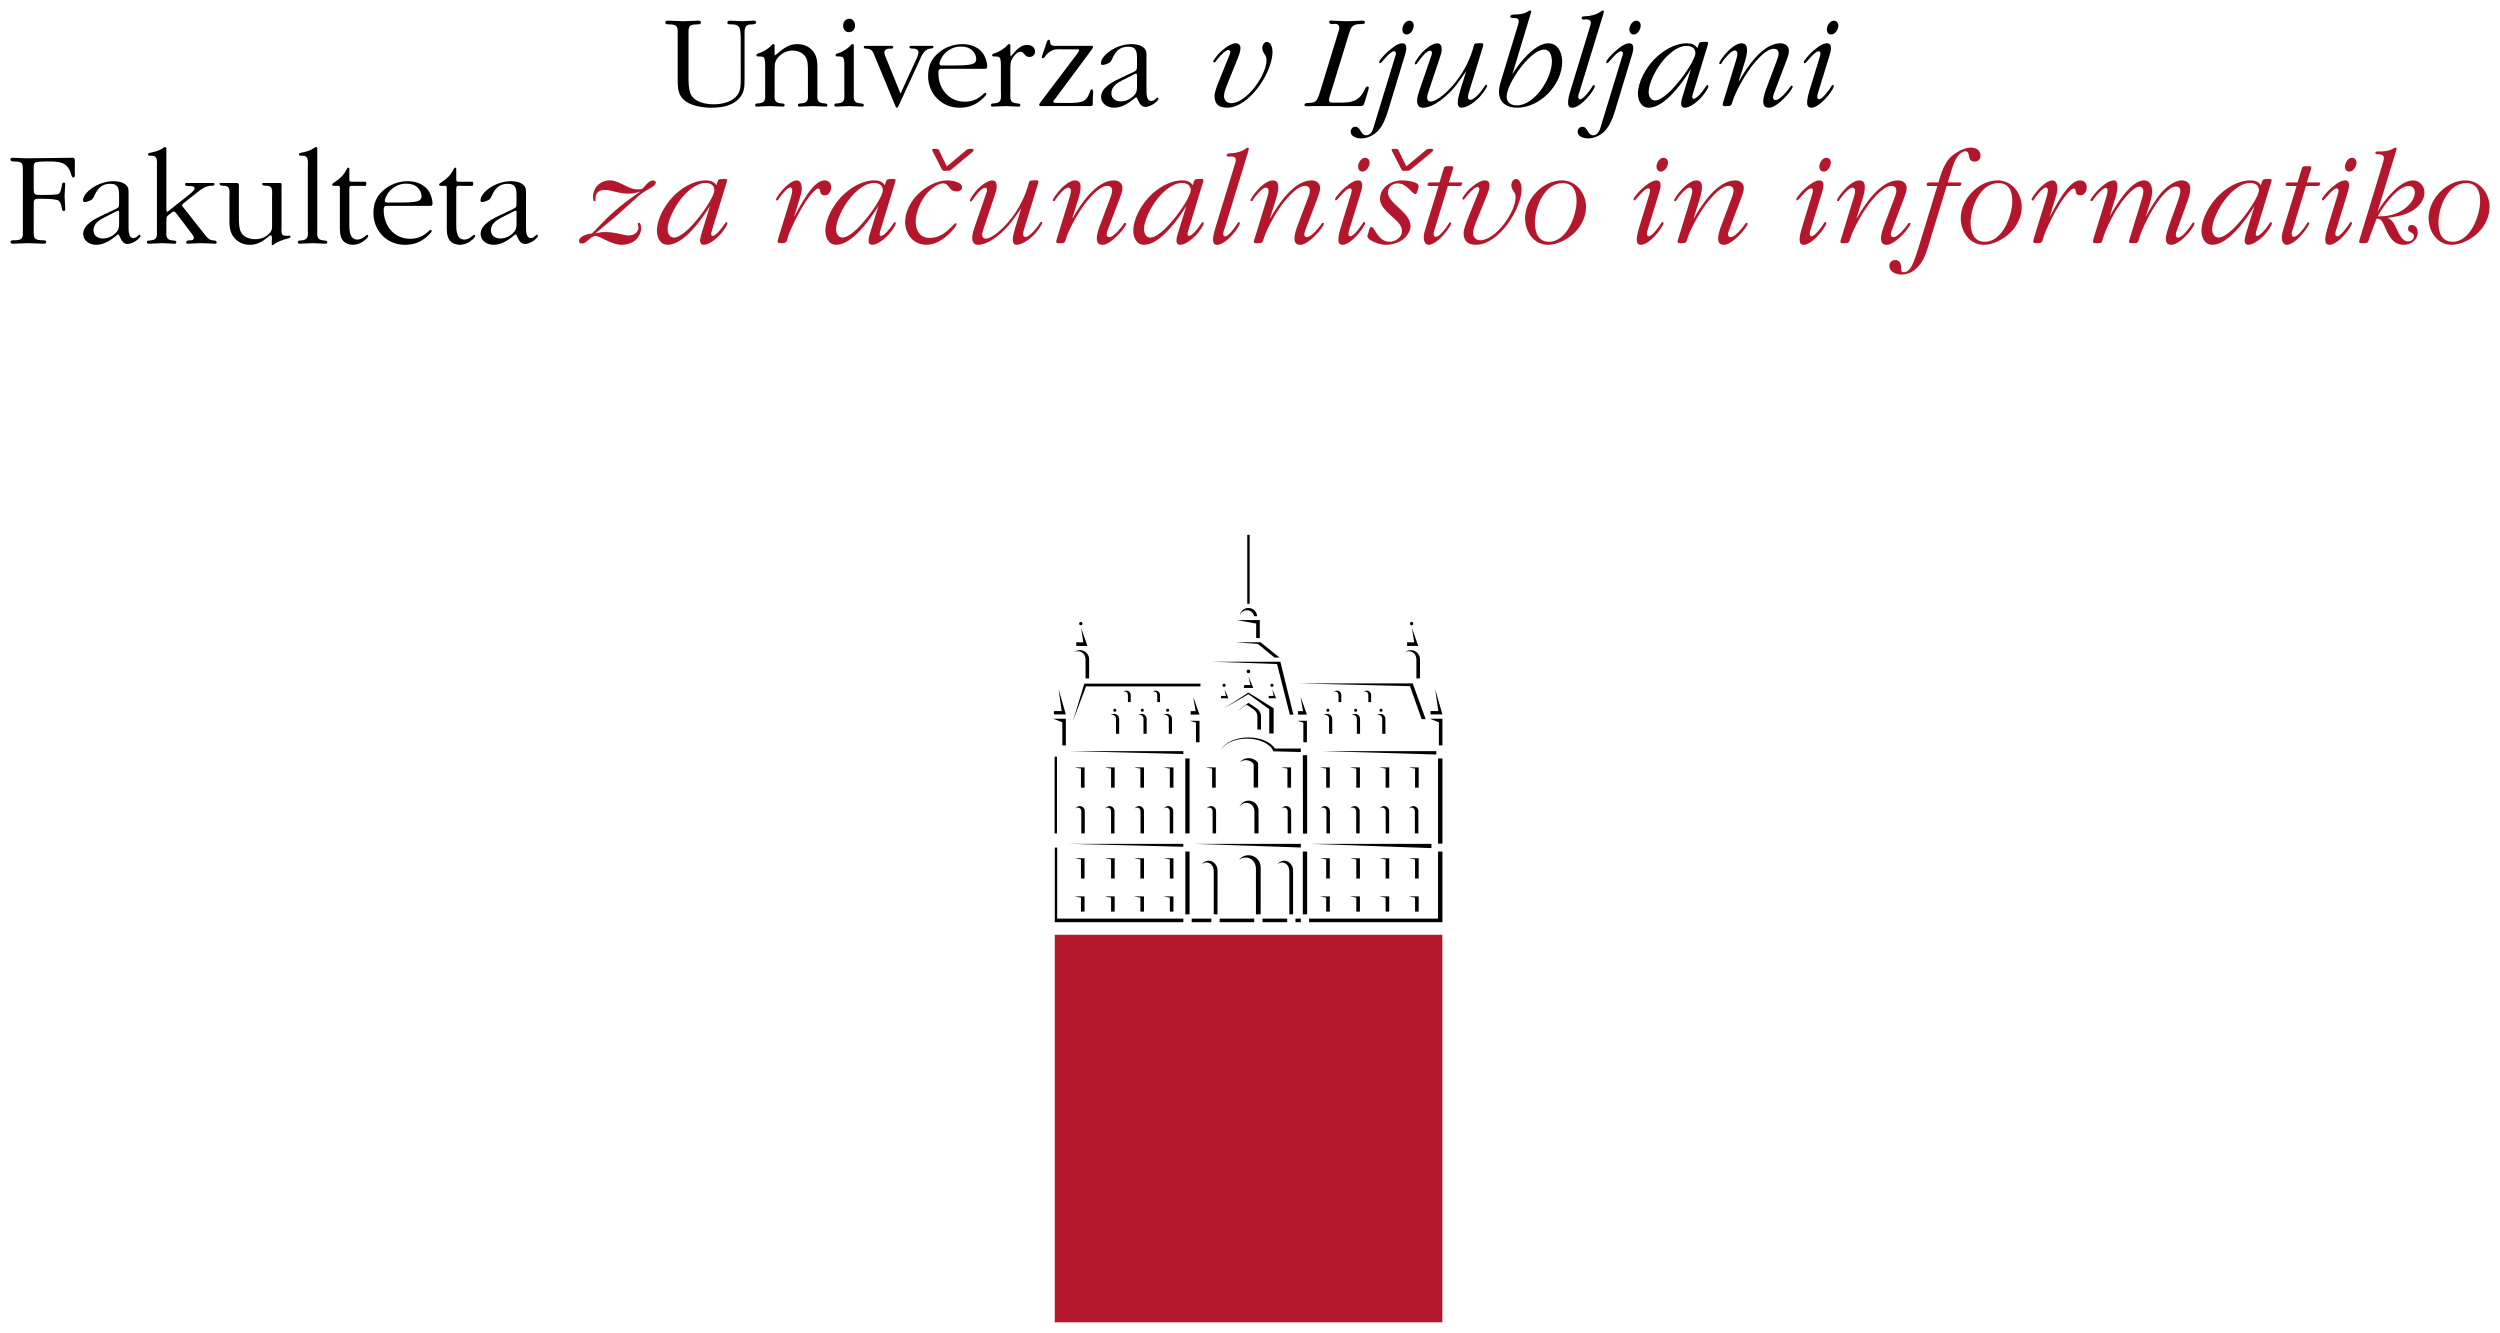 <?xml version="1.0" encoding="utf-8"?>
<!-- Generator: Adobe Illustrator 17.1.0, SVG Export Plug-In . SVG Version: 6.00 Build 0)  -->
<!DOCTYPE svg PUBLIC "-//W3C//DTD SVG 1.1//EN" "http://www.w3.org/Graphics/SVG/1.1/DTD/svg11.dtd">
<svg version="1.1" id="Layer_1" xmlns="http://www.w3.org/2000/svg" xmlns:xlink="http://www.w3.org/1999/xlink" x="0px" y="0px"
	 viewBox="0 0 238.551 127.178" enable-background="new 0 0 238.551 127.178" xml:space="preserve">
<path fill-rule="evenodd" clip-rule="evenodd" d="M2.185,21.842c0,0.824,0.065,1.086-0.851,1.086c-0.117,0-0.327-0.014-0.327,0.156
	c0,0.145,0.104,0.17,0.222,0.17c0.497,0,0.994-0.052,1.491-0.052s0.968,0.052,1.465,0.052c0.118,0,0.222-0.025,0.222-0.17
	c0-0.17-0.222-0.156-0.34-0.156c-0.903-0.014-0.851-0.249-0.851-1.086v-2.434c0-0.444,0.131-0.444,0.654-0.444
	c0.392,0,1.073,0,1.583,0.117c0.288,0.065,0.393,0.458,0.458,0.838c0.013,0.078,0.052,0.223,0.17,0.223
	c0.065,0,0.144-0.026,0.144-0.236c-0.013-0.418-0.039-0.811-0.065-1.229c0.026-0.366,0.052-0.759,0.065-1.125
	c0-0.104-0.078-0.131-0.144-0.131c-0.118,0-0.157,0.145-0.17,0.223c-0.065,0.379-0.131,0.863-0.458,0.902
	c-0.51,0.065-1.19,0.053-1.583,0.053c-0.537,0-0.654,0-0.654-0.615v-1.857c0-0.17-0.026-0.536,0.17-0.628
	c0.209-0.092,0.89-0.092,1.112-0.092c1.164,0,1.949,0.014,2.302,1.256c0.026,0.092,0.079,0.275,0.209,0.275
	c0.196,0,0.13-0.406,0.13-0.511v-0.915c0-0.196,0.052-0.458-0.209-0.458c-1.504,0-2.996,0.052-4.487,0.052
	c-0.419,0-0.811-0.052-1.229-0.052c-0.118,0-0.223,0.039-0.223,0.17c0,0.17,0.209,0.183,0.34,0.183c0.903,0,0.851,0.235,0.851,1.047
	V21.842z"/>
<path fill-rule="evenodd" clip-rule="evenodd" d="M11.129,20.154c0.039-0.013,0.104-0.053,0.144-0.053
	c0.131,0,0.092,0.314,0.092,0.366v0.785c0,0.432-0.013,0.654-0.327,0.981c-0.314,0.313-0.759,0.523-1.217,0.523
	c-0.483,0-0.902-0.262-0.902-0.772c0-0.628,0.51-0.968,1.021-1.229L11.129,20.154z M9.873,20.494
	c-0.732,0.34-1.936,0.902-1.936,1.831c0,0.654,0.615,1.034,1.229,1.034c1.138,0,1.988-0.994,2.106-0.994
	c0.183,0,0.249,0.915,0.89,0.915c0.34,0,0.667-0.196,0.929-0.379c0.092-0.079,0.314-0.262,0.314-0.405
	c0-0.053-0.039-0.105-0.091-0.105c-0.118,0-0.262,0.327-0.589,0.327c-0.471,0-0.458-0.759-0.458-1.046v-3.088
	c0-0.353,0.052-0.68-0.262-0.954c-0.301-0.262-0.785-0.341-1.19-0.341c-0.837,0-1.727,0.354-2.342,0.903
	c-0.249,0.209-0.549,0.588-0.549,0.929c0,0.131,0.065,0.156,0.17,0.156c0.157,0,0.432-0.104,0.562-0.17
	c0.209-0.092,0.275-0.274,0.367-0.471c0.301-0.667,0.706-1.099,1.504-1.099c0.812,0,0.837,0.536,0.837,1.177v0.576
	c0,0.497-0.013,0.51-0.484,0.732L9.873,20.494z"/>
<path fill-rule="evenodd" clip-rule="evenodd" d="M15.878,21.122c0-0.497,0.013-0.458,0.406-0.759
	c0.065-0.052,0.196-0.183,0.301-0.183c0.131,0,0.314,0.274,0.379,0.366l1.217,1.596c0.091,0.117,0.314,0.393,0.314,0.55
	c0,0.274-0.314,0.248-0.51,0.248c-0.105,0-0.223,0.078-0.223,0.209c0,0.118,0.118,0.104,0.209,0.104
	c0.406,0,0.824-0.052,1.216-0.052c0.419,0,0.864,0.052,1.282,0.052c0.091,0,0.209,0.014,0.209-0.117
	c0-0.144-0.157-0.196-0.275-0.196c-0.484,0-0.667-0.314-0.955-0.667l-1.975-2.512c-0.052-0.053-0.092-0.092-0.092-0.17
	c0-0.118,0.249-0.288,0.327-0.354l0.994-0.785c0.51-0.392,0.837-0.706,1.504-0.732c0.118,0,0.262-0.013,0.262-0.156
	c0-0.131-0.118-0.105-0.223-0.105h-2.302c-0.104,0-0.288-0.025-0.288,0.118c0,0.223,0.353,0.17,0.497,0.183
	c0.144,0,0.418,0,0.418,0.21c0,0.196-0.392,0.497-0.536,0.614l-1.936,1.531c-0.026,0.026-0.105,0.091-0.144,0.091
	c-0.079,0-0.079-0.209-0.079-0.274v-5.69c0-0.104,0.013-0.209-0.117-0.209c-0.092,0-0.209,0.092-0.275,0.144
	c-0.314,0.21-0.811,0.34-1.177,0.405c-0.079,0.014-0.183,0.053-0.183,0.145c0,0.17,0.222,0.131,0.34,0.131
	c0.628,0,0.51,0.575,0.51,1.06v5.952c0,0.562,0.118,1.007-0.589,1.072c-0.144,0.013-0.366-0.013-0.366,0.184
	c0,0.104,0.092,0.13,0.183,0.13c0.406,0,0.824-0.052,1.243-0.052c0.392,0,0.811,0.052,1.229,0.052c0.091,0,0.157-0.039,0.157-0.144
	c0-0.17-0.235-0.157-0.366-0.17c-0.706-0.065-0.589-0.51-0.589-1.072V21.122z"/>
<path fill-rule="evenodd" clip-rule="evenodd" d="M26.863,17.786c0-0.144,0.065-0.327-0.144-0.327h-1.517
	c-0.104,0-0.183-0.025-0.183,0.092c0,0.17,0.249,0.17,0.366,0.17c0.707,0,0.576,0.497,0.576,1.047v2.499
	c0,0.366,0.052,0.667-0.223,0.968c-0.366,0.405-0.837,0.588-1.399,0.588c-0.484,0-1.047-0.17-1.308-0.602
	c-0.236-0.379-0.236-1.033-0.236-1.465v-2.825c0-0.196,0.065-0.472-0.209-0.472h-1.465c-0.104,0-0.17-0.025-0.17,0.079
	c0,0.183,0.235,0.183,0.353,0.183c0.72,0,0.589,0.497,0.589,1.047v1.988c0,0.641-0.026,1.308,0.393,1.845
	c0.379,0.497,0.902,0.759,1.543,0.759c1.19,0,1.805-0.916,2.001-0.916c0.17,0,0.104,0.471,0.104,0.536v0.314
	c0,0.065,0,0.104,0.065,0.104c0.039,0,0.118-0.065,0.144-0.078c0.379-0.288,0.85-0.433,1.308-0.562
	c0.079-0.026,0.275-0.053,0.275-0.171c0-0.091-0.092-0.104-0.17-0.104l-0.17,0.014c-0.628,0.052-0.523-0.354-0.523-0.863V17.786z"/>
<path fill-rule="evenodd" clip-rule="evenodd" d="M30.275,14.241c0-0.104,0.013-0.209-0.118-0.209c-0.092,0-0.209,0.092-0.274,0.144
	c-0.314,0.21-0.811,0.34-1.178,0.405c-0.079,0.014-0.183,0.053-0.183,0.145c0,0.17,0.223,0.131,0.34,0.131
	c0.628,0,0.51,0.575,0.51,1.06v5.952c0,0.562,0.118,1.007-0.589,1.072c-0.144,0.013-0.366-0.013-0.366,0.184
	c0,0.104,0.092,0.13,0.183,0.13c0.406,0,0.824-0.052,1.243-0.052c0.393,0,0.811,0.052,1.23,0.052c0.091,0,0.157-0.039,0.157-0.144
	c0-0.17-0.235-0.157-0.366-0.17c-0.707-0.065-0.589-0.51-0.589-1.072V14.241z"/>
<path fill-rule="evenodd" clip-rule="evenodd" d="M33.333,18.022c0-0.366,0.183-0.287,0.484-0.287h0.732
	c0.301,0,0.406,0.065,0.406-0.21c0-0.104,0-0.183-0.118-0.183h-1.295c-0.184,0-0.209-0.092-0.209-0.262v-0.929
	c0-0.078-0.013-0.157-0.104-0.157c-0.066,0-0.105,0.065-0.131,0.118c-0.301,0.628-0.68,0.955-1.243,1.321
	c-0.065,0.052-0.157,0.104-0.157,0.196c0,0.156,0.34,0.104,0.406,0.104c0.248,0,0.327-0.04,0.327,0.235v3.361
	c0,0.523-0.052,1.19,0.288,1.622c0.222,0.275,0.588,0.406,0.941,0.406c0.458,0,0.89-0.196,1.217-0.497
	c0.092-0.065,0.262-0.236,0.262-0.366c0-0.04-0.04-0.092-0.092-0.092c-0.104,0-0.458,0.458-0.942,0.458
	c-0.785,0-0.771-0.969-0.771-1.531V18.022z"/>
<path fill-rule="evenodd" clip-rule="evenodd" d="M37.164,19.33c-0.144,0-0.444,0.039-0.444-0.17s0.222-0.615,0.327-0.759
	c0.406-0.55,1.034-0.877,1.701-0.877c0.418,0,0.851,0.105,1.138,0.406c0.183,0.196,0.34,0.497,0.34,0.771
	c0,0.313-0.196,0.458-0.484,0.523c-0.379,0.092-1.112,0.104-1.518,0.104H37.164z M41.114,19.644c0.131,0,0.157-0.117,0.157-0.222
	c0-0.432-0.196-0.994-0.458-1.321c-0.458-0.562-1.177-0.812-1.884-0.812c-0.89,0-1.701,0.301-2.354,0.877
	c-0.693,0.602-0.942,1.295-0.942,2.185c0,1.635,1.269,3.009,2.982,3.009c0.811,0,1.452-0.21,2.067-0.733
	c0.092-0.078,0.51-0.431,0.51-0.588c0-0.053-0.04-0.104-0.104-0.104c-0.17,0-0.654,0.85-1.937,0.85
	c-1.583,0-2.538-1.269-2.538-2.733c0-0.432,0.131-0.406,0.536-0.406H41.114z"/>
<path fill-rule="evenodd" clip-rule="evenodd" d="M43.535,18.022c0-0.366,0.183-0.287,0.484-0.287h0.733
	c0.301,0,0.405,0.065,0.405-0.21c0-0.104,0-0.183-0.118-0.183h-1.295c-0.183,0-0.209-0.092-0.209-0.262v-0.929
	c0-0.078-0.013-0.157-0.104-0.157c-0.065,0-0.105,0.065-0.131,0.118c-0.301,0.628-0.681,0.955-1.243,1.321
	c-0.065,0.052-0.157,0.104-0.157,0.196c0,0.156,0.34,0.104,0.406,0.104c0.249,0,0.327-0.04,0.327,0.235v3.361
	c0,0.523-0.052,1.19,0.288,1.622c0.222,0.275,0.588,0.406,0.942,0.406c0.458,0,0.89-0.196,1.216-0.497
	c0.092-0.065,0.262-0.236,0.262-0.366c0-0.04-0.039-0.092-0.092-0.092c-0.104,0-0.458,0.458-0.941,0.458
	c-0.785,0-0.772-0.969-0.772-1.531V18.022z"/>
<path fill-rule="evenodd" clip-rule="evenodd" d="M49.053,20.154c0.039-0.013,0.104-0.053,0.144-0.053
	c0.131,0,0.092,0.314,0.092,0.366v0.785c0,0.432-0.013,0.654-0.327,0.981c-0.314,0.313-0.759,0.523-1.217,0.523
	c-0.483,0-0.902-0.262-0.902-0.772c0-0.628,0.51-0.968,1.021-1.229L49.053,20.154z M47.797,20.494
	c-0.732,0.34-1.936,0.902-1.936,1.831c0,0.654,0.615,1.034,1.229,1.034c1.138,0,1.988-0.994,2.106-0.994
	c0.183,0,0.249,0.915,0.89,0.915c0.34,0,0.667-0.196,0.929-0.379c0.092-0.079,0.314-0.262,0.314-0.405
	c0-0.053-0.039-0.105-0.091-0.105c-0.118,0-0.262,0.327-0.589,0.327c-0.471,0-0.458-0.759-0.458-1.046v-3.088
	c0-0.353,0.052-0.68-0.262-0.954c-0.301-0.262-0.785-0.341-1.19-0.341c-0.837,0-1.727,0.354-2.342,0.903
	c-0.249,0.209-0.549,0.588-0.549,0.929c0,0.131,0.065,0.156,0.17,0.156c0.157,0,0.432-0.104,0.562-0.17
	c0.209-0.092,0.275-0.274,0.366-0.471c0.301-0.667,0.707-1.099,1.504-1.099c0.811,0,0.837,0.536,0.837,1.177v0.576
	c0,0.497-0.013,0.51-0.484,0.732L47.797,20.494z"/>
<path fill-rule="evenodd" clip-rule="evenodd" fill="#B4162C" d="M56.47,22.286c-0.354,0-1.217,0.262-1.217,0.693
	c0,0.184,0.104,0.262,0.288,0.262c0.406,0,0.837-0.72,1.243-0.72c0.274,0,0.641,0.21,1.085,0.419
	c0.432,0.209,0.942,0.419,1.452,0.419s1.073-0.171,1.426-0.55c0.249-0.262,0.432-0.667,0.432-1.021c0-0.117-0.039-0.536-0.222-0.536
	c-0.052,0-0.105,0.039-0.105,0.092c0,0.078,0.065,0.209,0.065,0.366c0,0.497-0.471,0.759-0.929,0.759
	c-0.209,0-0.418-0.053-0.628-0.104c-0.536-0.118-1.021-0.223-1.583-0.223c-0.327,0-0.654,0.039-0.981,0.144l1.976-1.648l2.041-1.831
	c0.432-0.379,0.51-0.418,1.007-0.72c0.17-0.104,0.759-0.393,0.759-0.667c0-0.144-0.157-0.196-0.288-0.196
	c-0.379,0-0.771,0.562-1.02,0.812l-0.301,0.026c-0.562,0.052-1.033-0.21-1.478-0.432c-0.432-0.21-0.837-0.419-1.282-0.419
	c-0.929,0-1.622,0.667-1.622,1.596c0,0.092-0.013,0.393,0.157,0.393c0.104,0,0.079-0.157,0.079-0.223
	c-0.026-0.575,0.327-0.85,0.89-0.85c0.314,0,0.602,0.078,0.916,0.156c0.432,0.105,0.876,0.196,1.321,0.196
	c0.393,0,0.771-0.078,1.138-0.196c-1.295,0.877-2.524,1.832-3.61,2.97l-0.575,0.602L56.47,22.286z"/>
<path fill-rule="evenodd" clip-rule="evenodd" fill="#B4162C" d="M68.163,18.14c0,0.602-1.073,2.093-1.439,2.551
	c-0.458,0.576-1.622,1.976-2.42,1.976c-0.418,0-0.602-0.432-0.602-0.798c0-0.824,0.693-2.146,1.19-2.773
	c0.549-0.72,1.478-1.636,2.433-1.636C67.771,17.459,68.163,17.655,68.163,18.14z M68.359,17.669
	c-0.274-0.354-0.562-0.458-1.007-0.458c-1.19,0-2.368,0.745-3.166,1.583c-0.746,0.785-1.504,2.105-1.504,3.218
	c0,0.641,0.301,1.348,1.034,1.348c1.543,0,3.296-2.499,4.029-3.702l-0.798,2.59c-0.065,0.223-0.144,0.484-0.144,0.732
	c0,0.223,0.118,0.38,0.354,0.38c0.523,0,1.229-0.615,1.557-0.969c0.157-0.17,0.693-0.85,0.693-1.085
	c0-0.053-0.039-0.105-0.091-0.105c-0.091,0-0.183,0.171-0.223,0.236c-0.157,0.248-0.771,1.072-1.099,1.072
	c-0.104,0-0.131-0.092-0.131-0.196c0-0.117,0.079-0.327,0.104-0.432l1.348-4.422c0.013-0.052,0.065-0.195,0.065-0.261
	c0-0.184-0.366-0.118-0.445-0.118c-0.432,0-0.406,0.065-0.536,0.471L68.359,17.669z"/>
<path fill-rule="evenodd" clip-rule="evenodd" fill="#B4162C" d="M74.285,22.666c-0.013,0.052-0.091,0.301-0.091,0.366
	c0,0.196,0.249,0.17,0.366,0.17c0.523,0,0.484-0.104,0.628-0.589c0.249-0.837,1.099-2.446,1.583-3.205
	c0.144-0.235,0.942-1.412,1.295-1.412s-0.013,0.641,0.641,0.641c0.392,0,0.602-0.419,0.602-0.771c0-0.406-0.262-0.654-0.654-0.654
	c-1.125,0-2.407,2.643-2.891,3.506l0.562-1.845c0.091-0.288,0.183-0.575,0.183-0.89c0-0.288-0.091-0.771-0.483-0.771
	c-0.432,0-1.034,0.536-1.309,0.851c-0.13,0.144-0.667,0.771-0.667,0.98c0,0.053,0.039,0.092,0.091,0.092
	c0.079,0,0.157-0.144,0.196-0.196l0.118-0.17c0.157-0.223,0.667-0.877,0.968-0.877c0.144,0,0.17,0.157,0.17,0.275
	c0,0.235-0.091,0.523-0.157,0.759L74.285,22.666z"/>
<path fill-rule="evenodd" clip-rule="evenodd" fill="#B4162C" d="M84.238,18.14c0,0.602-1.073,2.093-1.439,2.551
	c-0.458,0.576-1.622,1.976-2.42,1.976c-0.419,0-0.602-0.432-0.602-0.798c0-0.824,0.693-2.146,1.19-2.773
	c0.55-0.72,1.479-1.636,2.433-1.636C83.845,17.459,84.238,17.655,84.238,18.14z M84.434,17.669
	c-0.275-0.354-0.562-0.458-1.007-0.458c-1.19,0-2.368,0.745-3.166,1.583c-0.745,0.785-1.504,2.105-1.504,3.218
	c0,0.641,0.301,1.348,1.033,1.348c1.543,0,3.296-2.499,4.029-3.702l-0.798,2.59c-0.065,0.223-0.144,0.484-0.144,0.732
	c0,0.223,0.118,0.38,0.354,0.38c0.523,0,1.229-0.615,1.557-0.969c0.157-0.17,0.693-0.85,0.693-1.085
	c0-0.053-0.039-0.105-0.092-0.105c-0.091,0-0.183,0.171-0.222,0.236c-0.157,0.248-0.772,1.072-1.099,1.072
	c-0.104,0-0.13-0.092-0.13-0.196c0-0.117,0.078-0.327,0.104-0.432l1.347-4.422c0.013-0.052,0.065-0.195,0.065-0.261
	c0-0.184-0.366-0.118-0.444-0.118c-0.432,0-0.406,0.065-0.537,0.471L84.434,17.669z"/>
<path fill-rule="evenodd" clip-rule="evenodd" fill="#B4162C" d="M91.799,17.878c0-0.55-1.047-0.667-1.426-0.667
	c-0.968,0-2.067,0.615-2.747,1.282c-0.707,0.692-1.256,1.688-1.256,2.694c0,1.178,0.811,2.172,2.027,2.172
	c0.916,0,1.714-0.576,2.329-1.204c0.118-0.117,0.549-0.588,0.549-0.784c0-0.04-0.039-0.079-0.078-0.079
	c-0.223,0-1.021,1.413-2.486,1.413c-0.916,0-1.334-0.706-1.334-1.557c0-0.929,0.51-2.08,1.125-2.76
	c0.34-0.367,0.968-0.89,1.504-0.89c0.602,0,0.484,0.771,1.308,0.771C91.55,18.271,91.799,18.14,91.799,17.878z M90.347,15.877
	l-0.641-1.321c-0.157-0.341-0.131-0.354-0.536-0.354c-0.079,0-0.223-0.013-0.223,0.104c0,0.092,0.118,0.274,0.157,0.354l0.667,1.295
	c0.196,0.379,0.131,0.34,0.576,0.34c0.262,0,0.275,0,0.471-0.156l1.831-1.518c0.079-0.065,0.249-0.171,0.249-0.301
	c0-0.145-0.183-0.118-0.288-0.118c-0.288,0-0.301,0.026-0.523,0.223L90.347,15.877z"/>
<path fill-rule="evenodd" clip-rule="evenodd" fill="#B4162C" d="M97.45,19.866l-0.576,1.857c-0.092,0.314-0.235,0.824-0.235,1.151
	c0,0.223,0.079,0.484,0.353,0.484c0.615,0,1.413-0.654,1.792-1.086c0.105-0.118,0.667-0.824,0.667-1.007
	c0-0.053-0.04-0.092-0.092-0.092c-0.065,0-0.118,0.092-0.157,0.144c-0.209,0.354-0.929,1.295-1.374,1.295
	c-0.144,0-0.209-0.144-0.209-0.262c0-0.156,0.065-0.393,0.118-0.549l1.269-4.147c0.026-0.078,0.079-0.222,0.079-0.313
	c0-0.196-0.34-0.131-0.445-0.131c-0.497,0-0.406,0.065-0.549,0.549c-0.406,1.309-1.047,2.473-1.949,3.507
	c-0.366,0.431-1.452,1.504-2.067,1.504c-0.235,0-0.353-0.145-0.353-0.366c0-0.184,0.091-0.458,0.144-0.628l1.047-3.127
	c0.091-0.261,0.196-0.588,0.196-0.863c0-0.274-0.092-0.575-0.419-0.575c-0.484,0-1.138,0.562-1.439,0.863
	c-0.131,0.144-0.706,0.851-0.706,1.072c0,0.053,0.013,0.079,0.065,0.079c0.118,0,0.236-0.21,0.288-0.288
	c0.17-0.248,0.759-1.021,1.099-1.021c0.144,0,0.183,0.104,0.183,0.223c0,0.131-0.104,0.393-0.144,0.51l-1.021,2.97
	c-0.104,0.301-0.249,0.746-0.249,1.06c0,0.393,0.144,0.681,0.562,0.681c0.798,0,1.688-0.667,2.25-1.178
	c0.798-0.72,1.177-1.321,1.779-2.185L97.45,19.866z"/>
<path fill-rule="evenodd" clip-rule="evenodd" fill="#B4162C" d="M106.856,18.899c0.104-0.274,0.248-0.654,0.248-0.955
	c0-0.471-0.366-0.732-0.811-0.732c-1.688,0-3.218,2.303-3.938,3.61l-0.026-0.026l0.562-1.792c0.104-0.354,0.222-0.771,0.222-1.151
	c0-0.379-0.131-0.641-0.536-0.641c-0.549,0-1.229,0.654-1.557,1.046c-0.105,0.105-0.562,0.707-0.562,0.851
	c0,0.065,0.052,0.092,0.104,0.092c0.079,0,0.118-0.078,0.144-0.144c0.157-0.275,0.876-1.151,1.217-1.151
	c0.196,0,0.261,0.144,0.261,0.313c0,0.223-0.091,0.511-0.157,0.72l-1.165,3.807c-0.026,0.065-0.078,0.235-0.078,0.301
	c0,0.223,0.274,0.157,0.405,0.157c0.418,0,0.418-0.065,0.537-0.444c0.313-1.021,1.321-2.761,2.014-3.585
	c0.406-0.471,1.23-1.438,1.923-1.438c0.301,0,0.458,0.17,0.458,0.458c0,0.235-0.104,0.483-0.183,0.706l-0.929,2.473
	c-0.157,0.405-0.353,0.954-0.353,1.399c0,0.379,0.17,0.589,0.562,0.589c0.536,0,1.321-0.759,1.661-1.139
	c0.104-0.104,0.589-0.706,0.589-0.876c0-0.053-0.052-0.092-0.092-0.092c-0.079,0-0.131,0.078-0.157,0.131
	c-0.223,0.327-0.955,1.242-1.374,1.242c-0.157,0-0.249-0.091-0.249-0.261c0-0.184,0.131-0.497,0.196-0.668L106.856,18.899z"/>
<path fill-rule="evenodd" clip-rule="evenodd" fill="#B4162C" d="M113.618,18.14c0,0.602-1.072,2.093-1.439,2.551
	c-0.458,0.576-1.622,1.976-2.42,1.976c-0.418,0-0.602-0.432-0.602-0.798c0-0.824,0.693-2.146,1.19-2.773
	c0.549-0.72,1.478-1.636,2.433-1.636C113.226,17.459,113.618,17.655,113.618,18.14z M113.814,17.669
	c-0.274-0.354-0.562-0.458-1.007-0.458c-1.19,0-2.368,0.745-3.166,1.583c-0.746,0.785-1.504,2.105-1.504,3.218
	c0,0.641,0.301,1.348,1.034,1.348c1.543,0,3.296-2.499,4.029-3.702l-0.798,2.59c-0.065,0.223-0.144,0.484-0.144,0.732
	c0,0.223,0.118,0.38,0.354,0.38c0.523,0,1.229-0.615,1.557-0.969c0.157-0.17,0.693-0.85,0.693-1.085c0-0.053-0.04-0.105-0.092-0.105
	c-0.091,0-0.183,0.171-0.222,0.236c-0.157,0.248-0.772,1.072-1.099,1.072c-0.104,0-0.131-0.092-0.131-0.196
	c0-0.117,0.079-0.327,0.105-0.432l1.347-4.422c0.013-0.052,0.065-0.195,0.065-0.261c0-0.184-0.366-0.118-0.445-0.118
	c-0.432,0-0.405,0.065-0.536,0.471L113.814,17.669z"/>
<path fill-rule="evenodd" clip-rule="evenodd" fill="#B4162C" d="M115.986,21.697c-0.104,0.341-0.235,0.785-0.235,1.151
	c0,0.301,0.065,0.511,0.405,0.511c0.549,0,1.295-0.759,1.596-1.139c0.13-0.157,0.549-0.693,0.549-0.929
	c0-0.052-0.013-0.092-0.065-0.092c-0.105,0-0.157,0.105-0.196,0.171c-0.157,0.274-0.824,1.19-1.138,1.19
	c-0.131,0-0.183-0.118-0.183-0.223c0-0.184,0.079-0.366,0.131-0.523l2.237-7.3c0.013-0.052,0.079-0.248,0.079-0.313
	s-0.04-0.118-0.105-0.118c-0.039,0-0.091,0.04-0.117,0.053c-0.432,0.327-0.981,0.471-1.505,0.497c-0.13,0-0.392-0.013-0.392,0.17
	c0,0.092,0.065,0.145,0.157,0.145l0.209-0.014c0.222-0.013,0.51,0.026,0.51,0.327c0,0.117-0.092,0.419-0.131,0.536L115.986,21.697z"
	/>
<path fill-rule="evenodd" clip-rule="evenodd" fill="#B4162C" d="M125.717,18.899c0.105-0.274,0.249-0.654,0.249-0.955
	c0-0.471-0.366-0.732-0.811-0.732c-1.688,0-3.218,2.303-3.938,3.61l-0.026-0.026l0.562-1.792c0.104-0.354,0.222-0.771,0.222-1.151
	c0-0.379-0.131-0.641-0.536-0.641c-0.549,0-1.23,0.654-1.557,1.046c-0.105,0.105-0.562,0.707-0.562,0.851
	c0,0.065,0.052,0.092,0.104,0.092c0.079,0,0.118-0.078,0.144-0.144c0.157-0.275,0.876-1.151,1.216-1.151
	c0.196,0,0.262,0.144,0.262,0.313c0,0.223-0.091,0.511-0.157,0.72l-1.165,3.807c-0.026,0.065-0.079,0.235-0.079,0.301
	c0,0.223,0.275,0.157,0.406,0.157c0.418,0,0.418-0.065,0.536-0.444c0.314-1.021,1.321-2.761,2.015-3.585
	c0.406-0.471,1.23-1.438,1.923-1.438c0.301,0,0.458,0.17,0.458,0.458c0,0.235-0.105,0.483-0.183,0.706l-0.929,2.473
	c-0.157,0.405-0.353,0.954-0.353,1.399c0,0.379,0.17,0.589,0.562,0.589c0.536,0,1.321-0.759,1.661-1.139
	c0.104-0.104,0.588-0.706,0.588-0.876c0-0.053-0.052-0.092-0.091-0.092c-0.079,0-0.131,0.078-0.157,0.131
	c-0.222,0.327-0.955,1.242-1.374,1.242c-0.157,0-0.249-0.091-0.249-0.261c0-0.184,0.131-0.497,0.196-0.668L125.717,18.899z"/>
<path fill-rule="evenodd" clip-rule="evenodd" fill="#B4162C" d="M130.688,15.511c0-0.249-0.17-0.458-0.432-0.458
	c-0.379,0-0.667,0.497-0.667,0.837c0,0.249,0.13,0.484,0.405,0.484C130.4,16.374,130.688,15.877,130.688,15.511z M127.941,21.685
	c-0.092,0.314-0.235,0.812-0.235,1.151c0,0.301,0.065,0.523,0.405,0.523c0.55,0,1.282-0.759,1.596-1.151
	c0.131-0.17,0.549-0.707,0.549-0.929c0-0.053-0.013-0.092-0.079-0.092c-0.091,0-0.144,0.092-0.183,0.17
	c-0.157,0.262-0.824,1.19-1.151,1.19c-0.118,0-0.17-0.104-0.17-0.235c0-0.17,0.065-0.354,0.118-0.523l0.968-3.14
	c0.079-0.235,0.222-0.706,0.222-0.955c0-0.287-0.091-0.483-0.405-0.483c-0.497,0-1.217,0.641-1.543,0.955
	c-0.105,0.104-0.641,0.68-0.641,0.85c0,0.065,0.026,0.105,0.079,0.105c0.17,0,0.902-1.151,1.347-1.151
	c0.131,0,0.157,0.131,0.157,0.235c0,0.117-0.079,0.34-0.105,0.444L127.941,21.685z"/>
<path fill-rule="evenodd" clip-rule="evenodd" fill="#B4162C" d="M133.054,20.874c0.354,0.313,0.72,0.68,0.72,1.189
	c0,0.576-0.628,1.008-1.165,1.008c-1.164,0-1.399-1.413-1.753-1.413c-0.183,0-0.235,0.366-0.261,0.472
	c-0.026,0.091-0.118,0.313-0.118,0.418c0,0.157,0.183,0.288,0.301,0.366c0.418,0.274,1.007,0.445,1.504,0.445
	c0.536,0,1.112-0.171,1.557-0.484c0.366-0.274,0.759-0.798,0.759-1.282c0-1.347-2.159-2.171-2.159-3.218
	c0-0.523,0.418-0.876,0.929-0.876c0.55,0,0.903,0.353,1.269,0.719c0.079,0.079,0.288,0.301,0.405,0.301
	c0.17,0,0.196-0.274,0.236-0.379c0.026-0.104,0.091-0.274,0.091-0.38c0-0.457-1.321-0.549-1.583-0.549
	c-1.034,0-2.106,0.641-2.106,1.779c0,0.589,0.537,1.111,0.942,1.491L133.054,20.874z M134.192,15.877l-0.641-1.321
	c-0.157-0.341-0.13-0.354-0.536-0.354c-0.079,0-0.222-0.013-0.222,0.104c0,0.092,0.118,0.274,0.157,0.354l0.667,1.295
	c0.196,0.379,0.131,0.34,0.576,0.34c0.262,0,0.274,0,0.471-0.156l1.832-1.518c0.079-0.065,0.249-0.171,0.249-0.301
	c0-0.145-0.183-0.118-0.288-0.118c-0.288,0-0.301,0.026-0.523,0.223L134.192,15.877z"/>
<path fill-rule="evenodd" clip-rule="evenodd" fill="#B4162C" d="M138.155,17.747h1.007c0.079,0,0.262,0.013,0.301-0.078
	c0.039-0.092,0.052-0.118,0.052-0.184c0-0.117-0.262-0.078-0.288-0.078h-0.981l0.34-1.086c0.026-0.078,0.078-0.248,0.078-0.34
	c0-0.17-0.327-0.118-0.418-0.118c-0.157,0-0.379-0.039-0.458,0.144l-0.431,1.4h-0.785c-0.196,0-0.353-0.014-0.353,0.235
	c0,0.131,0.235,0.104,0.301,0.104h0.746l-1.165,3.794c-0.104,0.327-0.248,0.771-0.248,1.125c0,0.301,0.118,0.693,0.484,0.693
	c0.602,0,1.413-0.916,1.74-1.36c0.079-0.105,0.393-0.537,0.393-0.681c0-0.052-0.04-0.104-0.105-0.104s-0.104,0.092-0.144,0.157
	c-0.052,0.091-0.184,0.262-0.236,0.353c-0.183,0.249-0.667,0.877-0.981,0.877c-0.157,0-0.209-0.145-0.209-0.275
	c0-0.17,0.105-0.471,0.157-0.628L138.155,17.747z"/>
<path fill-rule="evenodd" clip-rule="evenodd" fill="#B4162C" d="M141.882,18.624c0.118-0.302,0.249-0.615,0.249-0.942
	c0-0.301-0.157-0.471-0.458-0.471c-0.34,0-0.759,0.274-1.021,0.471c-0.418,0.314-0.641,0.536-0.942,0.955
	c-0.039,0.065-0.17,0.235-0.17,0.314c0,0.052,0.026,0.104,0.079,0.104c0.065,0,0.131-0.079,0.157-0.118
	c0.17-0.262,0.876-1.086,1.204-1.086c0.118,0,0.183,0.079,0.183,0.196c0,0.145-0.144,0.445-0.196,0.576l-0.942,2.328
	c-0.131,0.327-0.366,0.941-0.366,1.282c0,0.811,0.432,1.125,1.19,1.125c2.146,0,4.343-3.389,4.343-5.338
	c0-0.313-0.13-0.941-0.536-0.941c-0.274,0-0.445,0.34-0.445,0.575c0,0.262,0.118,0.445,0.249,0.642
	c0.118,0.183,0.157,0.313,0.157,0.536c0,1.399-1.884,4.095-3.388,4.095c-0.393,0-0.667-0.302-0.667-0.681
	c0-0.313,0.144-0.693,0.261-0.994L141.882,18.624z"/>
<path fill-rule="evenodd" clip-rule="evenodd" fill="#B4162C" d="M150.437,19.173c0,1.413-0.941,3.898-2.629,3.898
	c-1.06,0-1.348-0.929-1.348-1.831c0-1.466,0.902-3.768,2.655-3.768C150.136,17.473,150.437,18.283,150.437,19.173z M151.34,19.762
	c0-1.295-0.929-2.551-2.302-2.551c-1.818,0-3.519,1.792-3.519,3.598c0,1.269,0.811,2.551,2.198,2.551c0.916,0,1.923-0.55,2.564-1.19
	C150.908,21.541,151.34,20.638,151.34,19.762z"/>
<path fill-rule="evenodd" clip-rule="evenodd" fill="#B4162C" d="M159.162,15.511c0-0.249-0.17-0.458-0.432-0.458
	c-0.379,0-0.667,0.497-0.667,0.837c0,0.249,0.131,0.484,0.406,0.484C158.873,16.374,159.162,15.877,159.162,15.511z M156.415,21.685
	c-0.092,0.314-0.235,0.812-0.235,1.151c0,0.301,0.065,0.523,0.405,0.523c0.549,0,1.282-0.759,1.596-1.151
	c0.13-0.17,0.549-0.707,0.549-0.929c0-0.053-0.013-0.092-0.079-0.092c-0.092,0-0.144,0.092-0.183,0.17
	c-0.157,0.262-0.824,1.19-1.151,1.19c-0.118,0-0.17-0.104-0.17-0.235c0-0.17,0.065-0.354,0.118-0.523l0.968-3.14
	c0.078-0.235,0.222-0.706,0.222-0.955c0-0.287-0.092-0.483-0.406-0.483c-0.497,0-1.216,0.641-1.543,0.955
	c-0.104,0.104-0.641,0.68-0.641,0.85c0,0.065,0.026,0.105,0.078,0.105c0.17,0,0.903-1.151,1.348-1.151
	c0.13,0,0.157,0.131,0.157,0.235c0,0.117-0.079,0.34-0.104,0.444L156.415,21.685z"/>
<path fill-rule="evenodd" clip-rule="evenodd" fill="#B4162C" d="M166.145,18.899c0.104-0.274,0.249-0.654,0.249-0.955
	c0-0.471-0.366-0.732-0.811-0.732c-1.688,0-3.218,2.303-3.938,3.61l-0.026-0.026l0.562-1.792c0.105-0.354,0.223-0.771,0.223-1.151
	c0-0.379-0.131-0.641-0.537-0.641c-0.549,0-1.229,0.654-1.556,1.046c-0.105,0.105-0.562,0.707-0.562,0.851
	c0,0.065,0.052,0.092,0.104,0.092c0.078,0,0.118-0.078,0.144-0.144c0.157-0.275,0.876-1.151,1.216-1.151
	c0.196,0,0.262,0.144,0.262,0.313c0,0.223-0.092,0.511-0.157,0.72l-1.164,3.807c-0.026,0.065-0.079,0.235-0.079,0.301
	c0,0.223,0.275,0.157,0.406,0.157c0.418,0,0.418-0.065,0.536-0.444c0.314-1.021,1.321-2.761,2.015-3.585
	c0.405-0.471,1.229-1.438,1.923-1.438c0.301,0,0.458,0.17,0.458,0.458c0,0.235-0.105,0.483-0.183,0.706l-0.929,2.473
	c-0.157,0.405-0.353,0.954-0.353,1.399c0,0.379,0.17,0.589,0.562,0.589c0.537,0,1.321-0.759,1.662-1.139
	c0.104-0.104,0.588-0.706,0.588-0.876c0-0.053-0.052-0.092-0.091-0.092c-0.079,0-0.131,0.078-0.157,0.131
	c-0.222,0.327-0.955,1.242-1.374,1.242c-0.157,0-0.249-0.091-0.249-0.261c0-0.184,0.131-0.497,0.196-0.668L166.145,18.899z"/>
<path fill-rule="evenodd" clip-rule="evenodd" fill="#B4162C" d="M174.699,15.511c0-0.249-0.17-0.458-0.432-0.458
	c-0.379,0-0.667,0.497-0.667,0.837c0,0.249,0.131,0.484,0.405,0.484C174.412,16.374,174.699,15.877,174.699,15.511z M171.952,21.685
	c-0.092,0.314-0.235,0.812-0.235,1.151c0,0.301,0.065,0.523,0.405,0.523c0.55,0,1.282-0.759,1.596-1.151
	c0.131-0.17,0.549-0.707,0.549-0.929c0-0.053-0.013-0.092-0.079-0.092c-0.091,0-0.144,0.092-0.183,0.17
	c-0.157,0.262-0.824,1.19-1.151,1.19c-0.118,0-0.17-0.104-0.17-0.235c0-0.17,0.065-0.354,0.118-0.523l0.968-3.14
	c0.079-0.235,0.223-0.706,0.223-0.955c0-0.287-0.092-0.483-0.406-0.483c-0.497,0-1.217,0.641-1.543,0.955
	c-0.104,0.104-0.641,0.68-0.641,0.85c0,0.065,0.026,0.105,0.079,0.105c0.17,0,0.902-1.151,1.347-1.151
	c0.131,0,0.157,0.131,0.157,0.235c0,0.117-0.079,0.34-0.105,0.444L171.952,21.685z"/>
<path fill-rule="evenodd" clip-rule="evenodd" fill="#B4162C" d="M181.683,18.899c0.104-0.274,0.249-0.654,0.249-0.955
	c0-0.471-0.366-0.732-0.811-0.732c-1.688,0-3.218,2.303-3.938,3.61l-0.026-0.026l0.562-1.792c0.105-0.354,0.222-0.771,0.222-1.151
	c0-0.379-0.13-0.641-0.536-0.641c-0.549,0-1.229,0.654-1.557,1.046c-0.104,0.105-0.562,0.707-0.562,0.851
	c0,0.065,0.052,0.092,0.104,0.092c0.079,0,0.118-0.078,0.144-0.144c0.157-0.275,0.876-1.151,1.217-1.151
	c0.196,0,0.261,0.144,0.261,0.313c0,0.223-0.091,0.511-0.157,0.72l-1.165,3.807c-0.026,0.065-0.078,0.235-0.078,0.301
	c0,0.223,0.274,0.157,0.405,0.157c0.419,0,0.419-0.065,0.537-0.444c0.313-1.021,1.321-2.761,2.014-3.585
	c0.406-0.471,1.23-1.438,1.923-1.438c0.301,0,0.458,0.17,0.458,0.458c0,0.235-0.104,0.483-0.183,0.706l-0.929,2.473
	c-0.157,0.405-0.353,0.954-0.353,1.399c0,0.379,0.17,0.589,0.562,0.589c0.536,0,1.321-0.759,1.661-1.139
	c0.104-0.104,0.589-0.706,0.589-0.876c0-0.053-0.052-0.092-0.092-0.092c-0.079,0-0.131,0.078-0.157,0.131
	c-0.223,0.327-0.955,1.242-1.374,1.242c-0.157,0-0.249-0.091-0.249-0.261c0-0.184,0.131-0.497,0.196-0.668L181.683,18.899z"/>
<path fill-rule="evenodd" clip-rule="evenodd" fill="#B4162C" d="M185.751,17.747h1.046c0.079,0,0.235,0.026,0.301-0.065
	c0.04-0.092,0.052-0.131,0.052-0.183c0-0.118-0.262-0.092-0.301-0.092h-0.994l0.249-0.798c0.17-0.562,0.393-1.36,0.785-1.793
	c0.144-0.17,0.406-0.379,0.641-0.379c0.576,0,0.079,0.981,0.89,0.981c0.34,0,0.562-0.223,0.562-0.576
	c0-0.549-0.471-0.759-0.955-0.759c-0.628,0-1.517,0.511-1.949,0.955c-0.523,0.55-0.837,1.426-1.046,2.146l-0.065,0.223h-0.759
	c-0.209,0-0.366-0.014-0.366,0.248c0,0.131,0.235,0.092,0.301,0.092h0.719l-1.688,5.521c-0.183,0.602-0.51,1.727-0.837,2.236
	c-0.157,0.249-0.367,0.472-0.681,0.472c-0.262,0-0.262-0.184-0.249-0.393c0.013-0.38-0.131-0.771-0.562-0.771
	c-0.314,0-0.562,0.235-0.562,0.549c0,0.615,0.681,0.837,1.19,0.837c0.798,0,1.426-0.497,1.845-1.124
	c0.405-0.615,0.562-1.19,0.771-1.885L185.751,17.747z"/>
<path fill-rule="evenodd" clip-rule="evenodd" fill="#B4162C" d="M192.015,19.173c0,1.413-0.942,3.898-2.629,3.898
	c-1.06,0-1.348-0.929-1.348-1.831c0-1.466,0.903-3.768,2.656-3.768C191.714,17.473,192.015,18.283,192.015,19.173z M192.917,19.762
	c0-1.295-0.929-2.551-2.302-2.551c-1.818,0-3.519,1.792-3.519,3.598c0,1.269,0.811,2.551,2.197,2.551c0.916,0,1.923-0.55,2.564-1.19
	C192.486,21.541,192.917,20.638,192.917,19.762z"/>
<path fill-rule="evenodd" clip-rule="evenodd" fill="#B4162C" d="M194.094,22.666c-0.013,0.052-0.091,0.301-0.091,0.366
	c0,0.196,0.249,0.17,0.366,0.17c0.523,0,0.484-0.104,0.628-0.589c0.249-0.837,1.099-2.446,1.583-3.205
	c0.144-0.235,0.942-1.412,1.295-1.412s-0.013,0.641,0.641,0.641c0.393,0,0.602-0.419,0.602-0.771c0-0.406-0.262-0.654-0.654-0.654
	c-1.125,0-2.407,2.643-2.891,3.506l0.562-1.845c0.092-0.288,0.183-0.575,0.183-0.89c0-0.288-0.091-0.771-0.484-0.771
	c-0.432,0-1.034,0.536-1.308,0.851c-0.131,0.144-0.667,0.771-0.667,0.98c0,0.053,0.04,0.092,0.092,0.092
	c0.079,0,0.157-0.144,0.196-0.196l0.118-0.17c0.157-0.223,0.667-0.877,0.968-0.877c0.144,0,0.17,0.157,0.17,0.275
	c0,0.235-0.092,0.523-0.157,0.759L194.094,22.666z"/>
<path fill-rule="evenodd" clip-rule="evenodd" fill="#B4162C" d="M201.313,20.625l0.536-1.74c0.104-0.34,0.196-0.706,0.196-1.059
	c0-0.249-0.026-0.615-0.354-0.615c-0.536,0-1.216,0.641-1.569,0.994c-0.105,0.104-0.654,0.746-0.654,0.89
	c0,0.052,0.026,0.104,0.092,0.104c0.104,0,0.209-0.184,0.262-0.262c0.157-0.235,0.824-1.007,1.125-1.007
	c0.118,0,0.157,0.144,0.157,0.235c0,0.248-0.079,0.483-0.144,0.719l-1.164,3.781c-0.026,0.104-0.079,0.262-0.079,0.379
	c0,0.209,0.288,0.157,0.418,0.157c0.458,0,0.393-0.014,0.55-0.51c0.327-1.1,1.164-2.617,1.857-3.532
	c0.262-0.341,1.073-1.348,1.596-1.348c0.274,0,0.379,0.223,0.379,0.471c0,0.262-0.104,0.589-0.183,0.838l-1.085,3.558
	c-0.013,0.053-0.105,0.327-0.105,0.38c0,0.195,0.354,0.144,0.445,0.144c0.458,0,0.418-0.078,0.537-0.484
	c0.301-0.994,1.059-2.433,1.648-3.296c0.327-0.484,1.19-1.622,1.845-1.622c0.288,0,0.432,0.117,0.432,0.432
	c0,0.313-0.235,0.941-0.34,1.242l-0.68,1.884c-0.131,0.38-0.366,1.021-0.366,1.413c0,0.354,0.131,0.589,0.51,0.589
	c0.549,0,1.243-0.654,1.57-1.034c0.144-0.156,0.654-0.771,0.654-1.007c0-0.052-0.039-0.092-0.104-0.092
	c-0.052,0-0.092,0.065-0.118,0.104c-0.209,0.327-0.929,1.348-1.348,1.348c-0.144,0-0.209-0.117-0.209-0.248
	c0-0.184,0.039-0.288,0.104-0.458l0.981-2.695c0.144-0.405,0.288-0.85,0.288-1.281c0-0.497-0.314-0.785-0.824-0.785
	c-0.693,0-1.531,0.693-1.949,1.19c-0.588,0.693-1.034,1.504-1.478,2.303l0.405-1.335c0.105-0.354,0.209-0.732,0.209-1.112
	c0-0.497-0.183-1.046-0.772-1.046c-1.216,0-2.551,2.185-3.1,3.126L201.313,20.625z"/>
<path fill-rule="evenodd" clip-rule="evenodd" fill="#B4162C" d="M215.545,18.14c0,0.602-1.073,2.093-1.439,2.551
	c-0.458,0.576-1.622,1.976-2.42,1.976c-0.418,0-0.602-0.432-0.602-0.798c0-0.824,0.693-2.146,1.19-2.773
	c0.549-0.72,1.478-1.636,2.433-1.636C215.153,17.459,215.545,17.655,215.545,18.14z M215.741,17.669
	c-0.274-0.354-0.562-0.458-1.007-0.458c-1.19,0-2.368,0.745-3.166,1.583c-0.746,0.785-1.504,2.105-1.504,3.218
	c0,0.641,0.301,1.348,1.033,1.348c1.543,0,3.296-2.499,4.029-3.702l-0.798,2.59c-0.065,0.223-0.144,0.484-0.144,0.732
	c0,0.223,0.118,0.38,0.354,0.38c0.523,0,1.229-0.615,1.557-0.969c0.157-0.17,0.693-0.85,0.693-1.085
	c0-0.053-0.039-0.105-0.092-0.105c-0.091,0-0.183,0.171-0.222,0.236c-0.157,0.248-0.772,1.072-1.099,1.072
	c-0.104,0-0.13-0.092-0.13-0.196c0-0.117,0.078-0.327,0.104-0.432l1.347-4.422c0.013-0.052,0.065-0.195,0.065-0.261
	c0-0.184-0.366-0.118-0.445-0.118c-0.432,0-0.405,0.065-0.536,0.471L215.741,17.669z"/>
<path fill-rule="evenodd" clip-rule="evenodd" fill="#B4162C" d="M220.032,17.747h1.007c0.079,0,0.262,0.013,0.301-0.078
	c0.039-0.092,0.052-0.118,0.052-0.184c0-0.117-0.262-0.078-0.288-0.078h-0.981l0.34-1.086c0.026-0.078,0.079-0.248,0.079-0.34
	c0-0.17-0.327-0.118-0.419-0.118c-0.157,0-0.379-0.039-0.458,0.144l-0.432,1.4h-0.785c-0.196,0-0.353-0.014-0.353,0.235
	c0,0.131,0.235,0.104,0.301,0.104h0.746l-1.164,3.794c-0.104,0.327-0.249,0.771-0.249,1.125c0,0.301,0.118,0.693,0.484,0.693
	c0.602,0,1.413-0.916,1.74-1.36c0.079-0.105,0.393-0.537,0.393-0.681c0-0.052-0.04-0.104-0.104-0.104
	c-0.065,0-0.105,0.092-0.144,0.157c-0.052,0.091-0.183,0.262-0.235,0.353c-0.183,0.249-0.667,0.877-0.981,0.877
	c-0.157,0-0.209-0.145-0.209-0.275c0-0.17,0.105-0.471,0.157-0.628L220.032,17.747z"/>
<path fill-rule="evenodd" clip-rule="evenodd" fill="#B4162C" d="M224.857,15.511c0-0.249-0.17-0.458-0.432-0.458
	c-0.379,0-0.667,0.497-0.667,0.837c0,0.249,0.131,0.484,0.405,0.484C224.57,16.374,224.857,15.877,224.857,15.511z M222.11,21.685
	c-0.091,0.314-0.235,0.812-0.235,1.151c0,0.301,0.065,0.523,0.405,0.523c0.55,0,1.282-0.759,1.596-1.151
	c0.131-0.17,0.549-0.707,0.549-0.929c0-0.053-0.013-0.092-0.079-0.092c-0.091,0-0.144,0.092-0.183,0.17
	c-0.157,0.262-0.824,1.19-1.151,1.19c-0.118,0-0.17-0.104-0.17-0.235c0-0.17,0.066-0.354,0.118-0.523l0.968-3.14
	c0.079-0.235,0.223-0.706,0.223-0.955c0-0.287-0.092-0.483-0.406-0.483c-0.497,0-1.217,0.641-1.543,0.955
	c-0.104,0.104-0.641,0.68-0.641,0.85c0,0.065,0.026,0.105,0.079,0.105c0.17,0,0.902-1.151,1.347-1.151
	c0.131,0,0.157,0.131,0.157,0.235c0,0.117-0.079,0.34-0.105,0.444L222.11,21.685z"/>
<path fill-rule="evenodd" clip-rule="evenodd" fill="#B4162C" d="M226.883,20.638c0.471-0.89,1.871-2.891,2.969-2.891
	c0.354,0,0.576,0.262,0.576,0.602c0,0.628-0.484,1.19-0.968,1.557c-0.628,0.472-1.478,0.732-2.263,0.732H226.883z M226.766,20.874
	c0.405-0.079,0.602,0.34,0.732,0.641c0.379,0.863,0.772,1.845,1.871,1.845c0.693,0,1.334-0.458,1.334-1.178
	c0-0.366-0.196-0.72-0.602-0.72c-0.196,0-0.327,0.171-0.327,0.354c0,0.471,0.562,0.274,0.562,0.72c0,0.301-0.288,0.497-0.562,0.497
	c-0.576,0-0.876-0.759-1.086-1.19c-0.196-0.419-0.405-0.877-0.863-1.047c0.772-0.117,1.609-0.235,2.289-0.641
	c0.641-0.38,1.229-1.008,1.229-1.792c0-0.615-0.471-1.151-1.099-1.151c-1.282,0-2.812,1.962-3.388,3.009l1.727-5.651
	c0.026-0.065,0.104-0.314,0.104-0.393c0-0.052-0.039-0.092-0.091-0.092c-0.04,0-0.105,0.026-0.144,0.04
	c-0.51,0.301-0.916,0.326-1.491,0.326c-0.104,0-0.301-0.013-0.301,0.131c0,0.145,0.131,0.131,0.236,0.131
	c0.235,0.014,0.576,0.04,0.576,0.354c0,0.184-0.118,0.55-0.17,0.732l-2.119,6.96c-0.026,0.078-0.078,0.235-0.078,0.313
	c0,0.183,0.34,0.131,0.431,0.131c0.51,0,0.406-0.118,0.589-0.602L226.766,20.874z"/>
<path fill-rule="evenodd" clip-rule="evenodd" fill="#B4162C" d="M236.654,19.173c0,1.413-0.942,3.898-2.629,3.898
	c-1.06,0-1.348-0.929-1.348-1.831c0-1.466,0.902-3.768,2.655-3.768C236.353,17.473,236.654,18.283,236.654,19.173z M237.557,19.762
	c0-1.295-0.929-2.551-2.302-2.551c-1.818,0-3.519,1.792-3.519,3.598c0,1.269,0.811,2.551,2.198,2.551c0.916,0,1.923-0.55,2.564-1.19
	C237.125,21.541,237.557,20.638,237.557,19.762z"/>
<path fill-rule="evenodd" clip-rule="evenodd" d="M70.682,7.505c0,0.653,0.013,1.242-0.471,1.739
	c-0.536,0.536-1.374,0.707-2.119,0.707c-0.719,0-1.714-0.184-2.119-0.851c-0.301-0.484-0.275-1.439-0.275-2.015V3.397
	c0-0.823-0.065-1.072,0.851-1.072c0.118,0,0.34,0,0.34-0.17c0-0.144-0.104-0.184-0.222-0.184c-0.497,0-0.994,0.053-1.491,0.053
	c-0.498,0-0.968-0.053-1.465-0.053c-0.131,0-0.223,0.04-0.223,0.184c0,0.17,0.209,0.17,0.327,0.17c0.916,0,0.851,0.249,0.851,1.072
	v4.108c0,0.863-0.013,1.608,0.771,2.171c0.654,0.458,1.662,0.602,2.433,0.602c0.863,0,1.806-0.131,2.459-0.693
	c0.707-0.614,0.719-1.242,0.719-2.079V3.423c0-0.602-0.065-1.099,0.681-1.099c0.118,0,0.418,0,0.418-0.184
	c0-0.156-0.17-0.17-0.275-0.17c-0.34,0-0.68,0.053-1.02,0.053c-0.393,0-0.785-0.053-1.177-0.053c-0.131,0-0.275,0.04-0.275,0.184
	c0,0.183,0.235,0.17,0.353,0.17c0.301,0,0.628,0.013,0.785,0.301c0.157,0.262,0.144,0.981,0.144,1.295V7.505z"/>
<path fill-rule="evenodd" clip-rule="evenodd" d="M73.01,8.786c0,0.562,0.118,1.008-0.588,1.073
	c-0.144,0.013-0.367-0.014-0.367,0.183c0,0.104,0.092,0.131,0.183,0.131c0.406,0,0.824-0.052,1.243-0.052
	c0.393,0,0.811,0.052,1.23,0.052c0.091,0,0.157-0.039,0.157-0.144c0-0.17-0.235-0.157-0.366-0.17
	c-0.707-0.065-0.588-0.511-0.588-1.073V6.589c0-0.523,0.039-0.812,0.418-1.203c0.34-0.354,0.798-0.562,1.295-0.562
	c0.51,0,0.981,0.209,1.23,0.588c0.235,0.354,0.235,0.877,0.235,1.295v2.08c0,0.562,0.118,1.008-0.589,1.073
	c-0.144,0.013-0.366-0.014-0.366,0.183c0,0.104,0.092,0.131,0.183,0.131c0.405,0,0.824-0.052,1.243-0.052
	c0.393,0,0.811,0.052,1.23,0.052c0.091,0,0.157-0.039,0.157-0.144c0-0.17-0.235-0.157-0.366-0.17
	c-0.707-0.065-0.589-0.511-0.589-1.073V6.72c0-0.628,0.026-1.269-0.392-1.806c-0.367-0.471-0.89-0.706-1.544-0.706
	c-1.19,0-1.923,1.072-2.145,1.072V4.417c0-0.091,0.013-0.209-0.118-0.209c-0.104,0-0.17,0.104-0.235,0.17
	c-0.209,0.249-0.771,0.589-1.085,0.681c-0.118,0.039-0.301,0.065-0.301,0.222c0,0.079,0.078,0.105,0.157,0.105h0.17
	c0.104,0,0.301,0.013,0.379,0.104c0.144,0.144,0.131,0.653,0.131,0.837V8.786z"/>
<path fill-rule="evenodd" clip-rule="evenodd" d="M81.013,3.07c0.379,0,0.576-0.301,0.576-0.654c0-0.314-0.209-0.628-0.549-0.628
	c-0.353,0-0.589,0.313-0.589,0.654C80.451,2.782,80.66,3.07,81.013,3.07z M81.471,4.417c0-0.091,0.013-0.209-0.118-0.209
	c-0.104,0-0.17,0.104-0.235,0.17c-0.209,0.249-0.772,0.589-1.086,0.681c-0.118,0.039-0.301,0.065-0.301,0.222
	c0,0.079,0.079,0.105,0.157,0.105h0.17c0.105,0,0.301,0.013,0.38,0.104c0.144,0.144,0.13,0.653,0.13,0.837v2.459
	c0,0.562,0.118,1.008-0.588,1.073c-0.144,0.013-0.366-0.014-0.366,0.183c0,0.104,0.091,0.131,0.183,0.131
	c0.405,0,0.824-0.052,1.243-0.052c0.393,0,0.811,0.052,1.229,0.052c0.092,0,0.157-0.039,0.157-0.144c0-0.17-0.235-0.157-0.367-0.17
	c-0.706-0.065-0.588-0.511-0.588-1.073V4.417z"/>
<path fill-rule="evenodd" clip-rule="evenodd" d="M85.929,8.931L84.595,5.66c-0.065-0.157-0.209-0.484-0.209-0.654
	c0-0.248,0.249-0.366,0.484-0.366c0.092,0,0.367,0.039,0.367-0.117c0-0.157-0.131-0.145-0.249-0.145H82.62
	c-0.104,0-0.196-0.013-0.196,0.118c0,0.144,0.144,0.144,0.249,0.144c0.549,0.026,0.615,0.274,0.811,0.759l1.896,4.578l0.079,0.17
	c0.013,0.053,0.052,0.131,0.118,0.131c0.104,0,0.196-0.261,0.223-0.301l1.87-4.055c0.223-0.484,0.458-1.204,1.073-1.282
	c0.104-0.013,0.327-0.013,0.327-0.17c0-0.118-0.065-0.092-0.17-0.092h-1.923c-0.105,0-0.196,0-0.196,0.118
	c0,0.144,0.235,0.144,0.353,0.144c0.235,0,0.51,0.092,0.51,0.354c0,0.156-0.104,0.418-0.17,0.562L85.929,8.931z"/>
<path fill-rule="evenodd" clip-rule="evenodd" d="M90.09,6.249c-0.144,0-0.445,0.039-0.445-0.171c0-0.209,0.222-0.614,0.327-0.758
	c0.406-0.55,1.034-0.877,1.701-0.877c0.418,0,0.851,0.104,1.138,0.405c0.183,0.196,0.34,0.497,0.34,0.772
	c0,0.313-0.196,0.457-0.484,0.522c-0.379,0.092-1.112,0.105-1.518,0.105H90.09z M94.04,6.563c0.131,0,0.157-0.118,0.157-0.223
	c0-0.432-0.196-0.994-0.458-1.321c-0.458-0.562-1.177-0.811-1.884-0.811c-0.889,0-1.7,0.301-2.354,0.877
	C88.808,5.687,88.56,6.38,88.56,7.269c0,1.636,1.269,3.009,2.982,3.009c0.811,0,1.452-0.209,2.067-0.732
	c0.092-0.078,0.51-0.432,0.51-0.589c0-0.052-0.04-0.104-0.104-0.104c-0.17,0-0.654,0.851-1.936,0.851
	c-1.583,0-2.538-1.269-2.538-2.734c0-0.432,0.131-0.405,0.537-0.405H94.04z"/>
<path fill-rule="evenodd" clip-rule="evenodd" d="M95.506,8.786c0,0.562,0.118,1.008-0.588,1.073
	c-0.144,0.013-0.366-0.014-0.366,0.183c0,0.104,0.091,0.131,0.183,0.131c0.405,0,0.824-0.052,1.243-0.052
	c0.393,0,0.811,0.052,1.229,0.052c0.092,0,0.157-0.039,0.157-0.144c0-0.17-0.236-0.157-0.366-0.17
	c-0.707-0.065-0.589-0.511-0.589-1.073V6.72c0-0.523-0.026-0.863,0.301-1.309c0.144-0.196,0.379-0.471,0.667-0.471
	c0.366,0,0.392,0.497,0.837,0.497c0.314,0,0.549-0.196,0.549-0.523c0-0.392-0.353-0.628-0.746-0.628
	c-0.902,0-1.413,1.047-1.543,1.047c-0.091,0-0.065-0.223-0.065-0.274V4.417c0-0.091,0.013-0.209-0.118-0.209
	c-0.104,0-0.17,0.104-0.235,0.17c-0.209,0.249-0.772,0.589-1.086,0.681c-0.118,0.039-0.301,0.065-0.301,0.222
	c0,0.079,0.079,0.105,0.157,0.105h0.17c0.104,0,0.301,0.013,0.379,0.104c0.144,0.144,0.13,0.653,0.13,0.837V8.786z"/>
<path fill-rule="evenodd" clip-rule="evenodd" d="M104.086,4.849c0.052-0.065,0.209-0.274,0.209-0.379
	c0-0.118-0.157-0.092-0.235-0.092h-3.192c-0.327,0-0.667,0.026-0.667-0.379c0-0.092-0.013-0.21-0.131-0.21
	c-0.131,0-0.209,0.288-0.235,0.366l-0.34,0.994c-0.013,0.04-0.091,0.249-0.091,0.302c0,0.064,0.052,0.104,0.118,0.104
	c0.104,0,0.17-0.131,0.222-0.21c0.144-0.209,0.418-0.432,0.654-0.536c0.314-0.144,0.719-0.104,1.046-0.104h1.308
	c0.065,0,0.223,0,0.223,0.092c0,0.078-0.118,0.235-0.157,0.288L99.338,9.69c-0.026,0.052-0.183,0.222-0.183,0.301
	c0,0.196,0.366,0.131,0.471,0.131h4.448c0.262,0.025,0.196-0.301,0.196-0.458l0.026-0.642c0-0.091,0.066-0.496-0.118-0.496
	c-0.13,0-0.157,0.17-0.183,0.261c-0.131,0.341-0.262,0.654-0.589,0.838c-0.34,0.183-0.916,0.196-1.308,0.196h-1.138
	c-0.052,0-0.458,0.025-0.458-0.105c0-0.091,0.157-0.274,0.209-0.326L104.086,4.849z"/>
<path fill-rule="evenodd" clip-rule="evenodd" d="M108.259,7.073c0.04-0.014,0.104-0.053,0.144-0.053
	c0.131,0,0.092,0.313,0.092,0.366v0.785c0,0.432-0.013,0.654-0.327,0.98c-0.314,0.314-0.759,0.523-1.217,0.523
	c-0.484,0-0.903-0.262-0.903-0.771c0-0.628,0.51-0.968,1.021-1.229L108.259,7.073z M107.003,7.413
	c-0.732,0.34-1.936,0.902-1.936,1.831c0,0.654,0.615,1.033,1.23,1.033c1.138,0,1.988-0.994,2.106-0.994
	c0.183,0,0.249,0.916,0.89,0.916c0.34,0,0.667-0.196,0.929-0.379c0.091-0.079,0.314-0.262,0.314-0.406
	c0-0.052-0.039-0.104-0.092-0.104c-0.118,0-0.262,0.327-0.589,0.327c-0.471,0-0.458-0.759-0.458-1.047V5.503
	c0-0.354,0.052-0.68-0.262-0.955c-0.301-0.262-0.785-0.34-1.19-0.34c-0.837,0-1.727,0.354-2.341,0.902
	c-0.249,0.21-0.549,0.589-0.549,0.929c0,0.131,0.065,0.157,0.17,0.157c0.157,0,0.432-0.104,0.562-0.17
	c0.209-0.092,0.274-0.274,0.366-0.471c0.301-0.667,0.707-1.099,1.504-1.099c0.811,0,0.837,0.536,0.837,1.177v0.575
	c0,0.497-0.013,0.511-0.484,0.733L107.003,7.413z"/>
<path fill-rule="evenodd" clip-rule="evenodd" d="M118.116,5.542c0.118-0.301,0.248-0.614,0.248-0.941
	c0-0.301-0.157-0.471-0.458-0.471c-0.34,0-0.759,0.274-1.021,0.471c-0.418,0.313-0.641,0.536-0.942,0.955
	c-0.039,0.065-0.17,0.235-0.17,0.313c0,0.053,0.026,0.104,0.079,0.104c0.065,0,0.13-0.078,0.157-0.117
	c0.17-0.262,0.876-1.086,1.204-1.086c0.118,0,0.183,0.078,0.183,0.196c0,0.144-0.144,0.444-0.196,0.575l-0.942,2.329
	c-0.131,0.326-0.366,0.941-0.366,1.281c0,0.812,0.432,1.125,1.19,1.125c2.145,0,4.343-3.388,4.343-5.337
	c0-0.313-0.13-0.941-0.536-0.941c-0.275,0-0.445,0.34-0.445,0.575c0,0.262,0.118,0.444,0.249,0.641
	c0.118,0.184,0.157,0.314,0.157,0.537c0,1.399-1.884,4.094-3.388,4.094c-0.393,0-0.667-0.301-0.667-0.68
	c0-0.314,0.144-0.693,0.261-0.994L118.116,5.542z"/>
<path fill-rule="evenodd" clip-rule="evenodd" d="M130.53,8.721c0.026-0.091,0.078-0.248,0.078-0.353
	c0-0.079-0.052-0.118-0.131-0.118c-0.144,0-0.222,0.235-0.274,0.34c-0.641,1.309-1.583,1.204-2.852,1.204
	c-0.222,0-0.536,0.052-0.536-0.262c0-0.118,0.065-0.327,0.104-0.445l1.779-5.795c0.197-0.628,0.275-1.007,1.151-0.994
	c0.131,0,0.393,0.026,0.393-0.17c0-0.144-0.131-0.157-0.249-0.157c-0.51,0.014-1.034,0.053-1.544,0.053
	c-0.405,0-0.811-0.039-1.216-0.053c-0.104,0-0.405-0.065-0.405,0.104c0,0.196,0.183,0.236,0.327,0.223
	c0.275-0.039,0.641-0.052,0.641,0.34c0,0.171-0.104,0.484-0.157,0.642l-1.688,5.507c-0.092,0.288-0.196,0.707-0.445,0.89
	c-0.183,0.145-0.471,0.145-0.693,0.145c-0.144,0.013-0.34,0.013-0.34,0.209c0,0.17,0.549,0.092,0.693,0.092h4.461
	c0.458,0,0.471,0,0.602-0.419L130.53,8.721z"/>
<path fill-rule="evenodd" clip-rule="evenodd" d="M133.969,5.556c0.079-0.235,0.223-0.707,0.223-0.942
	c0-0.287-0.091-0.483-0.405-0.483c-0.498,0-1.204,0.641-1.531,0.955c-0.104,0.091-0.654,0.667-0.654,0.837
	c0,0.065,0.026,0.104,0.092,0.104c0.17,0,0.89-1.138,1.347-1.138c0.118,0,0.157,0.13,0.157,0.235c0,0.104-0.092,0.327-0.118,0.432
	l-1.923,6.292c-0.118,0.405-0.262,1.06-0.798,1.06c-0.549,0-0.497-0.812-1.033-0.812c-0.249,0-0.445,0.21-0.445,0.458
	c0,0.497,0.602,0.654,1.007,0.654c0.576,0,1.164-0.288,1.57-0.693c0.523-0.536,0.811-1.348,1.02-2.041L133.969,5.556z
	 M134.898,2.429c0-0.248-0.157-0.458-0.419-0.458c-0.379,0-0.667,0.497-0.667,0.824c0,0.262,0.131,0.497,0.406,0.497
	C134.623,3.292,134.898,2.795,134.898,2.429z"/>
<path fill-rule="evenodd" clip-rule="evenodd" d="M139.906,6.785l-0.576,1.857c-0.091,0.313-0.235,0.824-0.235,1.151
	c0,0.223,0.079,0.483,0.353,0.483c0.615,0,1.413-0.653,1.792-1.085c0.105-0.118,0.667-0.824,0.667-1.008
	c0-0.052-0.039-0.092-0.092-0.092c-0.065,0-0.118,0.092-0.157,0.145c-0.209,0.353-0.929,1.295-1.374,1.295
	c-0.144,0-0.209-0.144-0.209-0.262c0-0.157,0.065-0.393,0.118-0.55l1.269-4.146c0.026-0.078,0.079-0.223,0.079-0.313
	c0-0.196-0.34-0.131-0.445-0.131c-0.497,0-0.405,0.065-0.549,0.549c-0.406,1.309-1.047,2.473-1.949,3.506
	c-0.366,0.432-1.452,1.505-2.067,1.505c-0.235,0-0.353-0.145-0.353-0.367c0-0.183,0.091-0.457,0.144-0.627l1.047-3.127
	c0.091-0.262,0.196-0.589,0.196-0.863s-0.092-0.575-0.419-0.575c-0.484,0-1.138,0.562-1.439,0.863
	C135.576,5.137,135,5.843,135,6.066c0,0.053,0.013,0.078,0.065,0.078c0.118,0,0.236-0.209,0.288-0.287
	c0.17-0.249,0.759-1.021,1.099-1.021c0.144,0,0.183,0.104,0.183,0.223c0,0.131-0.104,0.393-0.144,0.51l-1.021,2.97
	c-0.104,0.301-0.249,0.745-0.249,1.06c0,0.393,0.144,0.68,0.562,0.68c0.798,0,1.688-0.667,2.25-1.177
	c0.798-0.72,1.177-1.321,1.779-2.185L139.906,6.785z"/>
<path fill-rule="evenodd" clip-rule="evenodd" d="M148.082,5.883c0,1.569-1.622,4.173-3.349,4.173c-0.537,0-0.968-0.262-0.968-0.838
	c0-1.242,2.237-4.486,3.584-4.486C147.951,4.732,148.082,5.411,148.082,5.883z M143.373,7.23c-0.144,0.484-0.34,1.008-0.34,1.53
	c0,1.034,0.746,1.518,1.727,1.518c2.211,0,4.304-2.197,4.304-4.395c0-0.824-0.379-1.753-1.334-1.753
	c-1.269,0-2.852,1.948-3.427,2.982l1.805-5.979c0-0.092-0.039-0.131-0.118-0.131c-0.053,0-0.105,0.026-0.131,0.053
	c-0.458,0.287-0.824,0.327-1.348,0.327c-0.13,0-0.405,0.025-0.405,0.209c0,0.157,0.379,0.131,0.458,0.131
	c0.209,0,0.354,0.052,0.354,0.301c0,0.157-0.105,0.497-0.157,0.654L143.373,7.23z"/>
<path fill-rule="evenodd" clip-rule="evenodd" d="M149.861,8.616c-0.104,0.34-0.235,0.785-0.235,1.151
	c0,0.301,0.065,0.51,0.405,0.51c0.55,0,1.295-0.759,1.596-1.138c0.131-0.157,0.549-0.693,0.549-0.929
	c0-0.053-0.013-0.092-0.065-0.092c-0.105,0-0.157,0.104-0.196,0.17c-0.157,0.275-0.824,1.19-1.138,1.19
	c-0.131,0-0.184-0.117-0.184-0.222c0-0.184,0.079-0.366,0.131-0.523l2.237-7.3c0.013-0.052,0.079-0.248,0.079-0.313
	s-0.04-0.118-0.105-0.118c-0.039,0-0.091,0.039-0.118,0.053c-0.432,0.327-0.981,0.471-1.504,0.497c-0.131,0-0.393-0.014-0.393,0.17
	c0,0.092,0.065,0.144,0.157,0.144l0.209-0.013c0.222-0.014,0.51,0.026,0.51,0.327c0,0.117-0.092,0.418-0.131,0.536L149.861,8.616z"
	/>
<path fill-rule="evenodd" clip-rule="evenodd" d="M155.628,5.556c0.079-0.235,0.223-0.707,0.223-0.942
	c0-0.287-0.092-0.483-0.406-0.483c-0.497,0-1.203,0.641-1.53,0.955c-0.104,0.091-0.654,0.667-0.654,0.837
	c0,0.065,0.026,0.104,0.092,0.104c0.17,0,0.89-1.138,1.347-1.138c0.118,0,0.157,0.13,0.157,0.235c0,0.104-0.092,0.327-0.118,0.432
	l-1.923,6.292c-0.118,0.405-0.262,1.06-0.798,1.06c-0.549,0-0.497-0.812-1.033-0.812c-0.249,0-0.445,0.21-0.445,0.458
	c0,0.497,0.602,0.654,1.007,0.654c0.576,0,1.164-0.288,1.569-0.693c0.523-0.536,0.812-1.348,1.021-2.041L155.628,5.556z
	 M156.557,2.429c0-0.248-0.157-0.458-0.418-0.458c-0.379,0-0.667,0.497-0.667,0.824c0,0.262,0.131,0.497,0.406,0.497
	C156.283,3.292,156.557,2.795,156.557,2.429z"/>
<path fill-rule="evenodd" clip-rule="evenodd" d="M161.774,5.059c0,0.602-1.072,2.093-1.439,2.551
	c-0.458,0.575-1.622,1.975-2.42,1.975c-0.418,0-0.602-0.432-0.602-0.798c0-0.823,0.693-2.146,1.19-2.772
	c0.549-0.72,1.478-1.636,2.433-1.636C161.382,4.378,161.774,4.574,161.774,5.059z M161.971,4.587
	c-0.274-0.353-0.562-0.457-1.007-0.457c-1.19,0-2.368,0.745-3.166,1.582c-0.746,0.785-1.504,2.106-1.504,3.219
	c0,0.641,0.301,1.347,1.034,1.347c1.543,0,3.296-2.498,4.029-3.701l-0.798,2.59c-0.065,0.223-0.144,0.483-0.144,0.732
	c0,0.223,0.118,0.379,0.354,0.379c0.523,0,1.229-0.614,1.557-0.968c0.157-0.17,0.693-0.851,0.693-1.086
	c0-0.052-0.039-0.104-0.091-0.104c-0.091,0-0.183,0.17-0.223,0.235c-0.157,0.249-0.771,1.073-1.099,1.073
	c-0.104,0-0.131-0.092-0.131-0.196c0-0.118,0.079-0.327,0.105-0.432l1.347-4.422c0.013-0.052,0.065-0.196,0.065-0.262
	c0-0.183-0.366-0.117-0.445-0.117c-0.432,0-0.405,0.065-0.536,0.471L161.971,4.587z"/>
<path fill-rule="evenodd" clip-rule="evenodd" d="M170.448,5.817c0.104-0.275,0.249-0.654,0.249-0.955
	c0-0.472-0.366-0.732-0.811-0.732c-1.688,0-3.218,2.302-3.938,3.61l-0.026-0.026l0.562-1.792c0.105-0.354,0.222-0.772,0.222-1.151
	c0-0.38-0.13-0.641-0.536-0.641c-0.549,0-1.229,0.653-1.557,1.046c-0.104,0.104-0.562,0.707-0.562,0.851
	c0,0.065,0.052,0.092,0.104,0.092c0.079,0,0.118-0.079,0.144-0.145c0.157-0.274,0.876-1.15,1.217-1.15
	c0.196,0,0.261,0.144,0.261,0.313c0,0.223-0.091,0.511-0.157,0.72l-1.165,3.807c-0.026,0.065-0.078,0.235-0.078,0.301
	c0,0.223,0.274,0.157,0.406,0.157c0.418,0,0.418-0.065,0.536-0.445c0.314-1.021,1.321-2.76,2.014-3.584
	c0.406-0.471,1.23-1.439,1.923-1.439c0.301,0,0.458,0.171,0.458,0.458c0,0.235-0.105,0.484-0.184,0.707l-0.929,2.472
	c-0.157,0.406-0.353,0.955-0.353,1.4c0,0.379,0.17,0.588,0.562,0.588c0.536,0,1.321-0.759,1.661-1.138
	c0.105-0.104,0.589-0.706,0.589-0.876c0-0.053-0.052-0.092-0.092-0.092c-0.078,0-0.131,0.078-0.157,0.131
	c-0.222,0.327-0.955,1.242-1.374,1.242c-0.157,0-0.249-0.091-0.249-0.262c0-0.183,0.131-0.497,0.196-0.667L170.448,5.817z"/>
<path fill-rule="evenodd" clip-rule="evenodd" d="M175.418,2.429c0-0.248-0.17-0.458-0.432-0.458c-0.379,0-0.667,0.497-0.667,0.838
	c0,0.248,0.131,0.483,0.405,0.483C175.13,3.292,175.418,2.795,175.418,2.429z M172.671,8.604c-0.091,0.313-0.235,0.811-0.235,1.151
	c0,0.301,0.065,0.522,0.406,0.522c0.549,0,1.282-0.759,1.596-1.15c0.131-0.171,0.549-0.707,0.549-0.93
	c0-0.052-0.013-0.091-0.078-0.091c-0.092,0-0.144,0.091-0.184,0.17c-0.157,0.262-0.824,1.19-1.151,1.19
	c-0.118,0-0.17-0.104-0.17-0.235c0-0.17,0.065-0.354,0.118-0.523l0.968-3.14c0.079-0.235,0.223-0.706,0.223-0.955
	c0-0.287-0.092-0.483-0.406-0.483c-0.497,0-1.216,0.641-1.543,0.955c-0.104,0.104-0.641,0.68-0.641,0.85
	c0,0.065,0.026,0.104,0.079,0.104c0.17,0,0.903-1.15,1.347-1.15c0.131,0,0.157,0.13,0.157,0.235c0,0.117-0.079,0.34-0.105,0.444
	L172.671,8.604z"/>
<rect x="100.649" y="89.196" fill-rule="evenodd" clip-rule="evenodd" fill="#B4162C" width="36.979" height="36.979"/>
<path fill-rule="evenodd" clip-rule="evenodd" d="M112.917,87.998l-12.269-0.001v-7.118h0.229v6.777h12.04V87.998z M115.587,87.998
	h-1.878v-0.342h1.878V87.998z M119.678,87.998h-3.299v-0.342h3.299V87.998z M122.822,87.998h-2.352v-0.342h2.352V87.998z
	 M124.124,87.998h-0.511v-0.342h0.511V87.998z M137.637,87.999l-12.721-0.001v-0.342h12.301v-6.404h0.42V87.999z M137.217,80.501
	l0-8.127h0.421v8.127H137.217z M126.111,71.671h10.943v0.326L126.111,71.671z M118.29,72.736c0.12-0.161,0.458-0.396,0.855-0.396
	c0.498,0,0.902,0.367,0.902,0.497l0.002,2.313h-0.42l-0.002-2.177c0-0.115-0.293-0.44-0.736-0.44
	C118.652,72.534,118.437,72.63,118.29,72.736z M118.004,67.888l1.122-0.824l0.805,0.54c0.232,0.183,0.394,0.436,0.394,0.753v1.256
	h-0.345v-1.26c0-0.271-0.138-0.488-0.337-0.645l-0.688-0.462L118.004,67.888z M119.864,60.887l0.001-1.387l-1.827-0.333h2.17l0,1.72
	H119.864z M119.014,57.617v-6.583h0.229v6.583H119.014z M117.878,61.283h2.401l1.815,1.459h-0.48l-1.583-1.291L117.878,61.283z
	 M115.702,63.144h6.471l1.246,5.052l-0.344-0.005l-1.218-4.826L115.702,63.144z M100.63,79.521v-7.319h0.229v7.319H100.63z
	 M124.728,87.246h-0.414v-5.994h0.414V87.246z M113.978,80.525h10.149v0.344L113.978,80.525z M135.653,68.621l-1.114-3.149
	l-10.627-0.261h10.893l1.233,3.41H135.653z M116.801,67.585l2.328-1.499l2.401,1.499v2.401h-0.42v-2.319l-1.981-1.432
	L116.801,67.585z M118.955,64.067c0-0.096,0.077-0.173,0.172-0.173s0.173,0.077,0.173,0.173c0,0.096-0.078,0.173-0.173,0.173
	S118.955,64.163,118.955,64.067z M118.679,65.644l0.056-0.272l0.582,0.001l-0.19-0.812l0.462,1.083H118.679z M116.653,65.389
	c0-0.083,0.067-0.15,0.15-0.15c0.083,0,0.151,0.067,0.151,0.15c0,0.084-0.067,0.151-0.151,0.151
	C116.721,65.54,116.653,65.473,116.653,65.389z M116.5,66.628l0.019-0.224l0.458,0.001l-0.125-0.628l0.363,0.851H116.5z
	 M103.491,75.161l-0.346,0.001l0-1.819l-0.617-0.118h0.962V75.161z M113.101,79.521l0-7.146h0.41v7.146H113.101z M101.984,71.671
	h10.929v0.279L101.984,71.671z M113.105,87.246l0-5.994h0.405v5.994H113.105z M101.984,80.523h10.929v0.276L101.984,80.523z
	 M102.374,68.817l1.09-3.579h11.083v0.258h-10.915L102.374,68.817z M136.594,80.926l-11.535-0.403h11.526L136.594,80.926z
	 M106.365,75.161l-0.346,0.001l0-1.819l-0.617-0.118h0.962V75.161z M109.162,75.161l-0.346,0.001l0-1.819l-0.617-0.118h0.962V75.161
	z M111.972,75.161l-0.345,0.001v-1.819l-0.616-0.118h0.961V75.161z M116.007,75.161l-0.346,0.001l0-1.819l-0.617-0.118h0.962V75.161
	z M123.193,75.161l-0.346,0.001l0-1.819l-0.617-0.118h0.962V75.161z M126.891,75.161l-0.346,0.001l0-1.819l-0.617-0.118h0.962
	V75.161z M129.764,75.161l-0.346,0.001l0-1.819l-0.617-0.118h0.962V75.161z M132.561,75.161l-0.346,0.001l0-1.819l-0.617-0.118
	h0.962V75.161z M135.371,75.161l-0.345,0.001v-1.819l-0.616-0.118h0.961V75.161z M103.491,83.83h-0.346l0-1.819l-0.617-0.118h0.962
	V83.83z M106.365,83.83h-0.346l0-1.819l-0.617-0.118h0.962V83.83z M109.162,83.83h-0.346l0-1.819l-0.617-0.118h0.962V83.83z
	 M111.972,83.83h-0.345v-1.819l-0.616-0.118h0.961V83.83z M126.891,83.83h-0.346l0-1.819l-0.617-0.118h0.962V83.83z M129.764,83.83
	h-0.346l0-1.819l-0.617-0.118h0.962V83.83z M132.561,83.83h-0.346l0-1.819l-0.617-0.118h0.962V83.83z M135.371,83.83h-0.345v-1.819
	l-0.616-0.118h0.961V83.83z M103.491,86.984h-0.346l0-1.329l-0.617-0.118h0.962V86.984z M106.365,86.984h-0.346l0-1.329
	l-0.617-0.118h0.962V86.984z M109.162,86.984h-0.346l0-1.329l-0.617-0.118h0.962V86.984z M111.972,86.984h-0.345v-1.329
	l-0.616-0.118h0.961V86.984z M126.891,86.984h-0.346l0-1.329l-0.617-0.118h0.962V86.984z M129.764,86.984h-0.346l0-1.329
	l-0.617-0.118h0.962V86.984z M132.561,86.984h-0.346l0-1.329l-0.617-0.118h0.962V86.984z M135.371,86.984h-0.345v-1.329
	l-0.616-0.118h0.961V86.984z M114.459,70.824l-0.34,0.006v-1.878l-0.579-0.171h0.919V70.824z M114.459,68.186h-0.846v-0.332h0.475
	l-0.235-1.371L114.459,68.186z M124.706,70.824l-0.34,0.006v-1.878l-0.579-0.171h0.919V70.824z M124.706,68.186h-0.846v-0.332h0.475
	l-0.235-1.371L124.706,68.186z M137.637,71.129H137.3v-2.21l-0.865-0.338h1.202V71.129z M137.637,68.17h-1.138v-0.322h0.744
	l-0.301-2.088L137.637,68.17z M101.703,71.129h-0.336v-2.21l-0.865-0.338h1.202V71.129z M101.703,68.17h-1.138v-0.322h0.744
	l-0.301-2.088L101.703,68.17z M121.218,65.389c0-0.083,0.068-0.15,0.151-0.15s0.151,0.067,0.151,0.15
	c0,0.084-0.068,0.151-0.151,0.151S121.218,65.473,121.218,65.389z M121.051,66.628l0.019-0.224l0.458,0.001l-0.124-0.628
	l0.363,0.851H121.051z M120.293,87.246h-0.45l-0.002-4.342c0.004-0.638-0.438-1.08-0.983-1.08c-0.247,0-0.472,0.091-0.645,0.239
	c0.212-0.278,0.546-0.458,0.923-0.458c0.64,0,1.158,0.519,1.158,1.158L120.293,87.246z M123.386,87.246h-0.358l-0.002-4.114
	c0.003-0.492-0.305-0.834-0.684-0.834c-0.193,0-0.367,0.088-0.492,0.23c0.154-0.24,0.406-0.397,0.691-0.397
	c0.468,0,0.846,0.421,0.846,0.94L123.386,87.246z M116.175,87.246h-0.358l-0.001-4.114c0.003-0.492-0.305-0.834-0.684-0.834
	c-0.193,0-0.367,0.088-0.492,0.23c0.153-0.24,0.406-0.397,0.691-0.397c0.467,0,0.846,0.421,0.846,0.94L116.175,87.246z
	 M123.202,79.521h-0.331l-0.001-2.105c0.001-0.212-0.146-0.359-0.327-0.359c-0.095,0-0.18,0.04-0.24,0.104
	c0.083-0.146,0.239-0.245,0.418-0.245c0.266,0,0.48,0.216,0.48,0.48L123.202,79.521z M119.698,79.521l-0.002-2.082
	c0.003-0.491-0.337-0.832-0.757-0.832c-0.29,0-0.541,0.162-0.67,0.399c0.135-0.355,0.479-0.607,0.881-0.607
	c0.52,0,0.942,0.422,0.942,0.941l-0.001,2.181H119.698z M116.039,79.521h-0.331l-0.001-2.105c0.001-0.212-0.146-0.359-0.327-0.359
	c-0.094,0-0.18,0.04-0.24,0.104c0.083-0.146,0.239-0.245,0.418-0.245c0.266,0,0.48,0.216,0.48,0.48L116.039,79.521z M126.902,79.521
	h-0.331l-0.001-2.105c0.001-0.212-0.146-0.359-0.327-0.359c-0.094,0-0.18,0.04-0.24,0.104c0.083-0.146,0.239-0.245,0.418-0.245
	c0.266,0,0.48,0.216,0.48,0.48L126.902,79.521z M129.74,79.521h-0.331l0-2.105c0.001-0.212-0.146-0.359-0.327-0.359
	c-0.095,0-0.18,0.04-0.24,0.104c0.083-0.146,0.239-0.245,0.419-0.245c0.265,0,0.48,0.216,0.48,0.48L129.74,79.521z M132.553,79.521
	h-0.33l-0.001-2.105c0.001-0.212-0.146-0.359-0.327-0.359c-0.095,0-0.18,0.04-0.24,0.104c0.083-0.146,0.239-0.245,0.418-0.245
	c0.266,0,0.48,0.216,0.48,0.48L132.553,79.521z M135.341,79.521h-0.331l-0.001-2.105c0.001-0.212-0.146-0.359-0.327-0.359
	c-0.094,0-0.18,0.04-0.24,0.104c0.083-0.146,0.239-0.245,0.418-0.245c0.266,0,0.48,0.216,0.48,0.48L135.341,79.521z M111.949,79.521
	h-0.331l0-2.105c0.001-0.212-0.146-0.359-0.327-0.359c-0.095,0-0.18,0.04-0.24,0.104c0.083-0.146,0.239-0.245,0.419-0.245
	c0.265,0,0.48,0.216,0.48,0.48L111.949,79.521z M109.161,79.521h-0.331l-0.001-2.105c0.001-0.212-0.146-0.359-0.327-0.359
	c-0.095,0-0.18,0.04-0.24,0.104c0.083-0.146,0.239-0.245,0.418-0.245c0.266,0,0.48,0.216,0.48,0.48L109.161,79.521z M106.348,79.521
	h-0.331l0-2.105c0.001-0.212-0.146-0.359-0.327-0.359c-0.095,0-0.18,0.04-0.24,0.104c0.082-0.146,0.239-0.245,0.418-0.245
	c0.265,0,0.48,0.216,0.48,0.48L106.348,79.521z M103.509,79.521h-0.331l0-2.105c0.001-0.212-0.146-0.359-0.327-0.359
	c-0.095,0-0.18,0.04-0.24,0.104c0.083-0.146,0.239-0.245,0.419-0.245c0.265,0,0.48,0.216,0.48,0.48L103.509,79.521z M111.269,67.774
	c0-0.081,0.066-0.147,0.147-0.147c0.081,0,0.147,0.066,0.147,0.147s-0.066,0.147-0.147,0.147
	C111.335,67.921,111.269,67.855,111.269,67.774z M111.833,70.021h-0.305v-1.427c0-0.224-0.154-0.379-0.345-0.379
	c-0.061,0-0.118,0.016-0.168,0.043c0.087-0.086,0.207-0.14,0.338-0.14c0.266,0,0.479,0.216,0.479,0.48V70.021z M108.853,67.774
	c0-0.081,0.066-0.147,0.147-0.147c0.082,0,0.147,0.066,0.147,0.147s-0.066,0.147-0.147,0.147
	C108.919,67.921,108.853,67.855,108.853,67.774z M109.416,70.021h-0.304v-1.427c0-0.224-0.154-0.379-0.346-0.379
	c-0.061,0-0.118,0.016-0.168,0.043c0.087-0.086,0.207-0.14,0.339-0.14c0.265,0,0.479,0.216,0.479,0.48V70.021z M106.229,67.774
	c0-0.081,0.066-0.147,0.147-0.147c0.082,0,0.147,0.066,0.147,0.147s-0.066,0.147-0.147,0.147
	C106.295,67.921,106.229,67.855,106.229,67.774z M106.793,70.021h-0.305v-1.427c0-0.224-0.154-0.379-0.346-0.379
	c-0.061,0-0.118,0.016-0.168,0.043c0.087-0.086,0.207-0.14,0.339-0.14c0.265,0,0.479,0.216,0.479,0.48V70.021z M107.893,66.991
	h-0.266v-0.675c0-0.196-0.135-0.331-0.302-0.331c-0.053,0-0.103,0.014-0.146,0.037c0.076-0.075,0.18-0.122,0.296-0.122
	c0.232,0,0.419,0.188,0.419,0.421V66.991z M110.69,66.991h-0.266v-0.675c0-0.196-0.135-0.331-0.302-0.331
	c-0.053,0-0.104,0.014-0.147,0.037c0.076-0.075,0.181-0.122,0.296-0.122c0.232,0,0.419,0.188,0.419,0.421V66.991z M127.988,66.991
	h-0.266v-0.675c0-0.196-0.135-0.331-0.302-0.331c-0.053,0-0.104,0.014-0.147,0.037c0.076-0.075,0.181-0.122,0.296-0.122
	c0.232,0,0.419,0.188,0.419,0.421V66.991z M126.561,67.774c0-0.081,0.065-0.147,0.147-0.147s0.147,0.066,0.147,0.147
	s-0.066,0.147-0.147,0.147S126.561,67.855,126.561,67.774z M127.124,70.021h-0.304v-1.427c0-0.224-0.154-0.379-0.346-0.379
	c-0.061,0-0.118,0.016-0.168,0.043c0.087-0.086,0.207-0.14,0.338-0.14c0.266,0,0.479,0.216,0.479,0.48V70.021z M130.832,66.991
	h-0.266v-0.675c0-0.196-0.135-0.331-0.302-0.331c-0.053,0-0.103,0.014-0.146,0.037c0.076-0.075,0.18-0.122,0.296-0.122
	c0.232,0,0.419,0.188,0.419,0.421V66.991z M129.214,67.774c0-0.081,0.066-0.147,0.147-0.147c0.081,0,0.147,0.066,0.147,0.147
	s-0.066,0.147-0.147,0.147C129.28,67.921,129.214,67.855,129.214,67.774z M129.778,70.021h-0.305v-1.427
	c0-0.224-0.154-0.379-0.345-0.379c-0.061,0-0.118,0.016-0.168,0.043c0.087-0.086,0.207-0.14,0.338-0.14
	c0.265,0,0.479,0.216,0.479,0.48V70.021z M131.633,67.774c0-0.081,0.066-0.147,0.147-0.147c0.082,0,0.147,0.066,0.147,0.147
	s-0.066,0.147-0.147,0.147C131.699,67.921,131.633,67.855,131.633,67.774z M132.197,70.021h-0.305v-1.427
	c0-0.224-0.154-0.379-0.346-0.379c-0.061,0-0.118,0.016-0.167,0.043c0.086-0.086,0.206-0.14,0.338-0.14
	c0.265,0,0.479,0.216,0.479,0.48V70.021z M102.97,59.505c0-0.088,0.072-0.16,0.16-0.16s0.16,0.072,0.16,0.16
	c0,0.089-0.072,0.161-0.16,0.161S102.97,59.594,102.97,59.505z M103.926,64.734h-0.342l-0.002-1.795
	c0.003-0.472-0.324-0.8-0.728-0.8c-0.129,0-0.25,0.034-0.355,0.093c0.15-0.122,0.342-0.195,0.551-0.195
	c0.485,0,0.876,0.394,0.876,0.879V64.734z M103.764,61.635h-1.066l0.002-0.348l0.671,0.007l-0.213-1.362L103.764,61.635z
	 M134.539,59.505c0-0.088,0.072-0.16,0.16-0.16c0.089,0,0.161,0.072,0.161,0.16c0,0.089-0.072,0.161-0.161,0.161
	C134.611,59.666,134.539,59.594,134.539,59.505z M135.496,64.734h-0.342l-0.002-1.795c0.003-0.472-0.324-0.8-0.728-0.8
	c-0.129,0-0.25,0.034-0.355,0.093c0.151-0.122,0.343-0.195,0.551-0.195c0.485,0,0.876,0.394,0.876,0.879V64.734z M135.333,61.635
	h-1.066l0.003-0.348l0.671,0.007l-0.213-1.362L135.333,61.635z M119.128,58.013c0.442,0,0.804,0.348,0.825,0.785h-0.284
	c-0.06-0.324-0.345-0.57-0.687-0.57c-0.327,0-0.602,0.226-0.678,0.529C118.348,58.339,118.7,58.013,119.128,58.013z M121.658,71.425
	h2.469v0.334l-2.618-0.068c-0.277-0.697-1.31-1.211-2.532-1.211c-1.145,0-2.117,0.454-2.463,1.086
	c0.33-0.693,1.372-1.199,2.607-1.199C120.27,70.366,121.253,70.805,121.658,71.425z M124.728,72.063v7.479h-0.399l-0.012-7.479
	H124.728z"/>
</svg>
